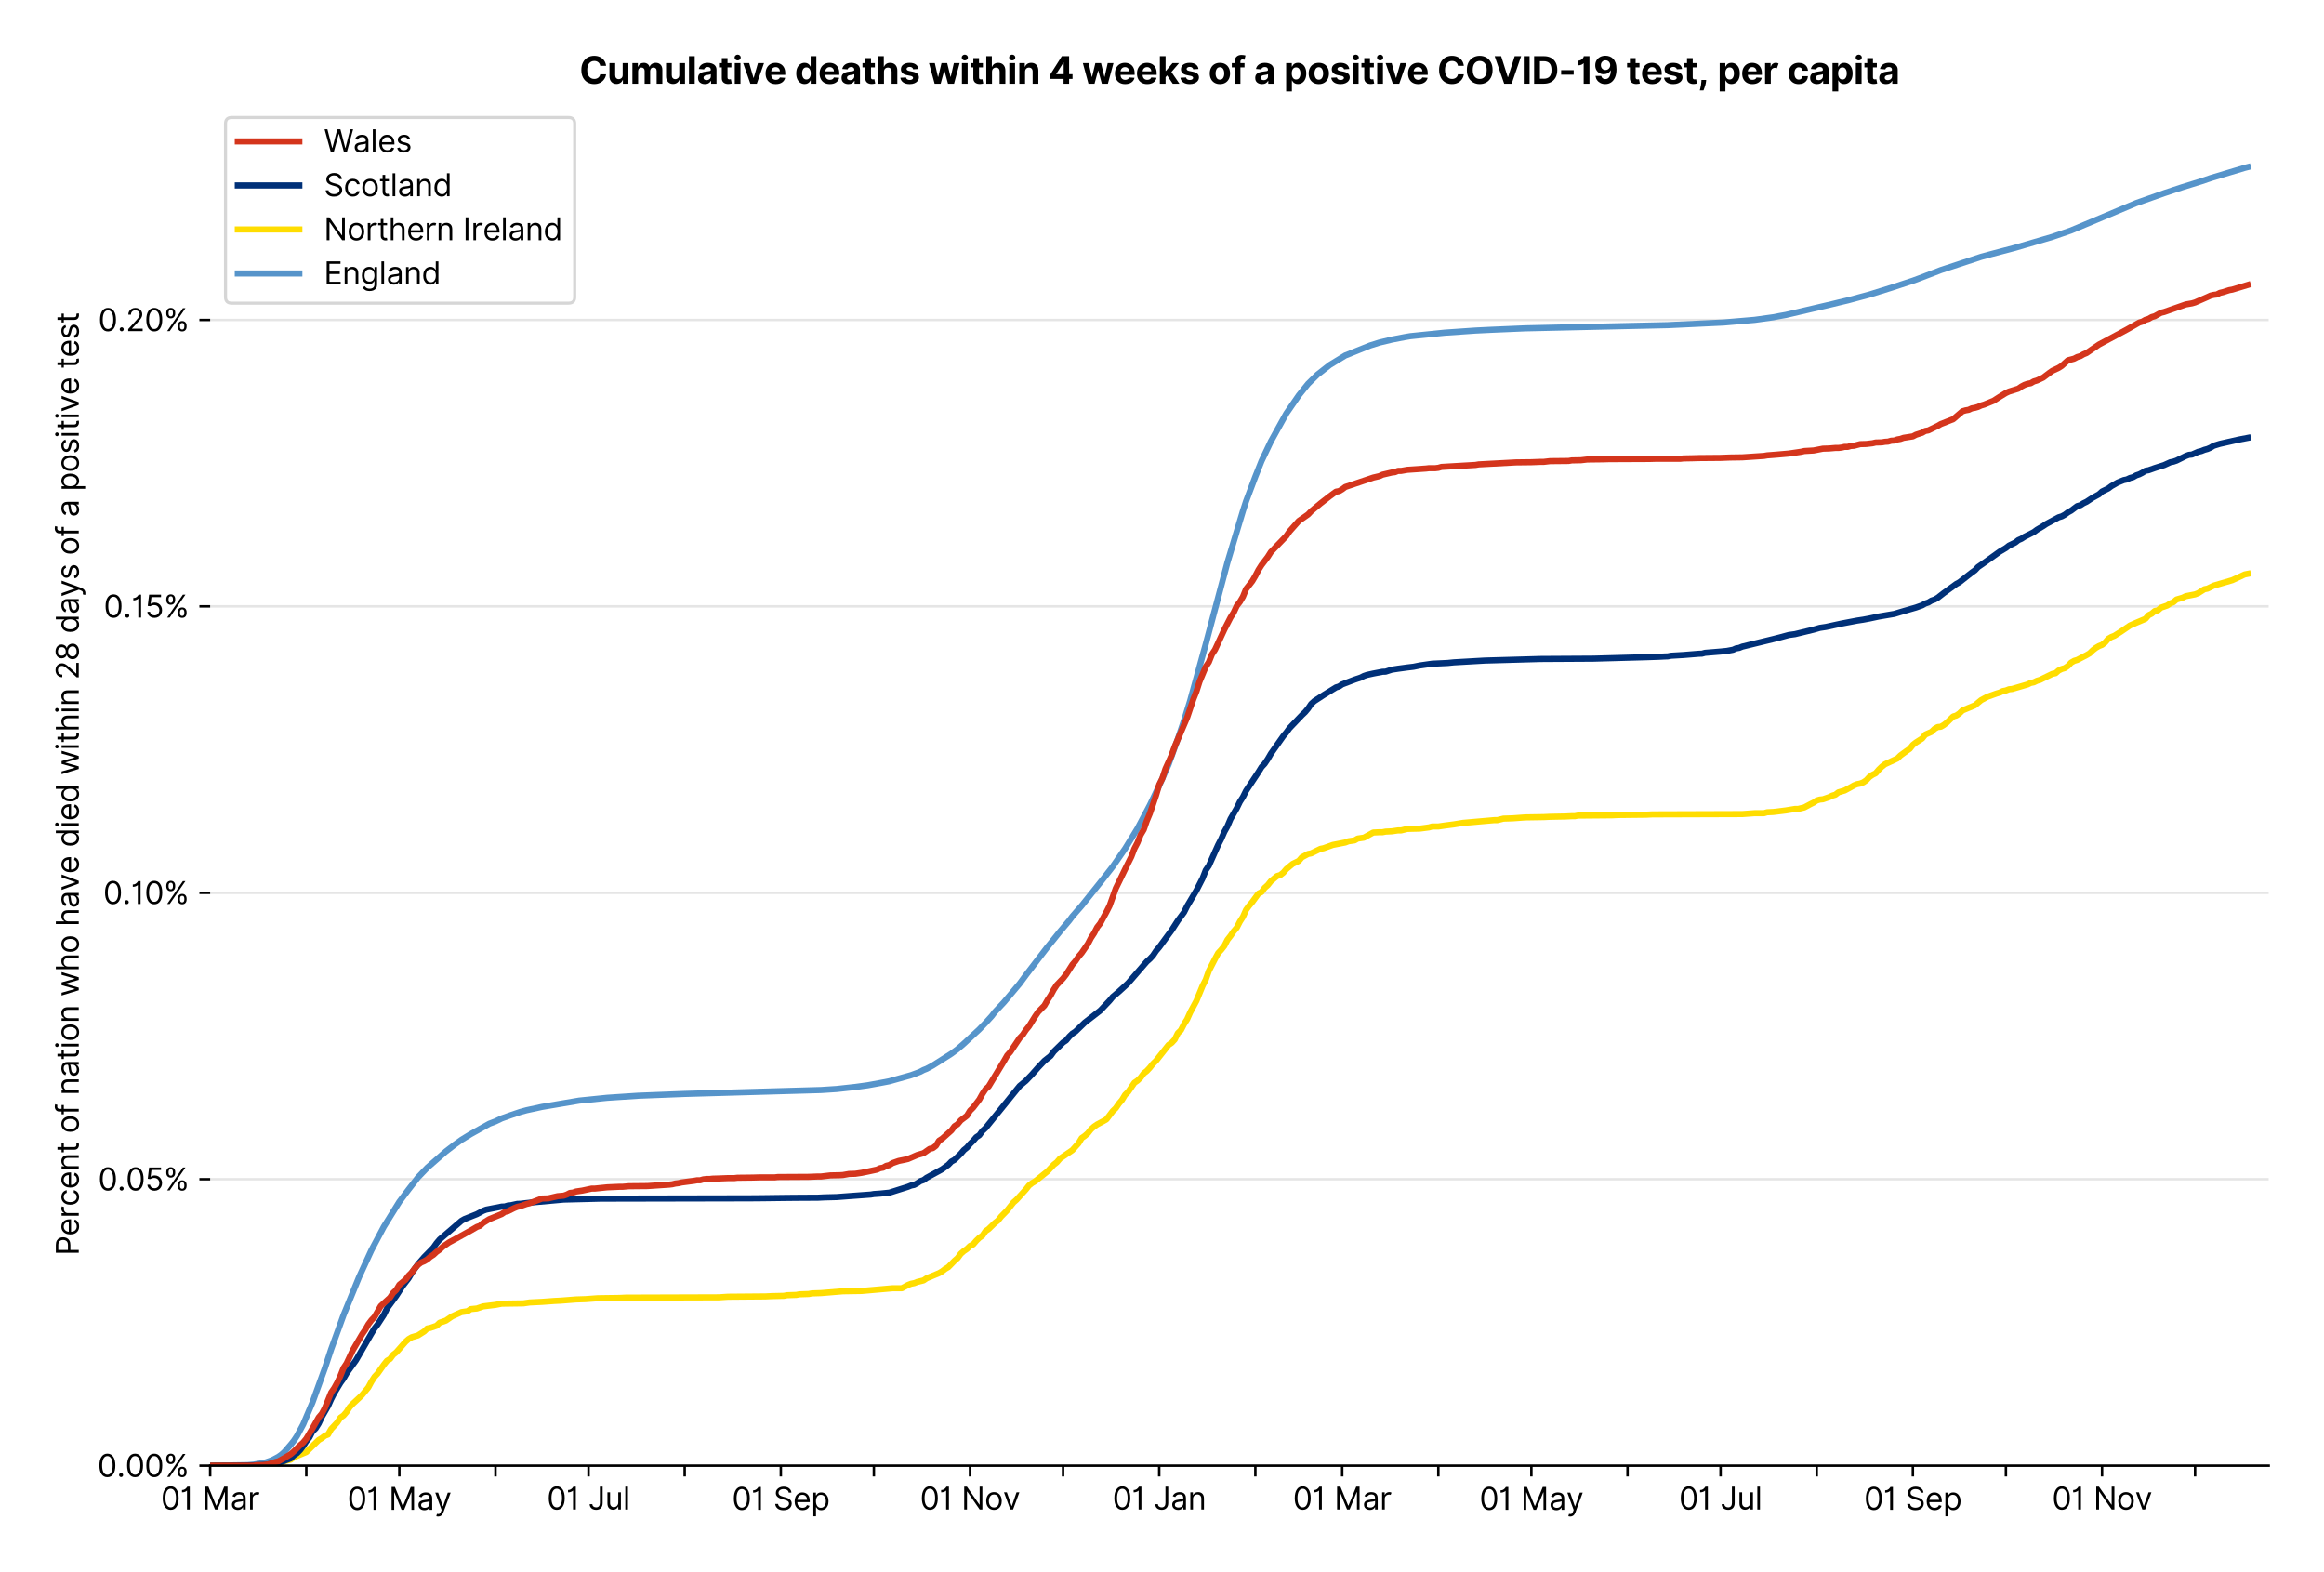 <?xml version="1.0" encoding="utf-8" standalone="no"?>
<!DOCTYPE svg PUBLIC "-//W3C//DTD SVG 1.1//EN"
  "http://www.w3.org/Graphics/SVG/1.1/DTD/svg11.dtd">
<svg xmlns:xlink="http://www.w3.org/1999/xlink" viewBox="0 0 755.962 511.234" xmlns="http://www.w3.org/2000/svg" version="1.1">
 <defs>
  <style type="text/css">*{stroke-linejoin: round; stroke-linecap: butt}</style>
 </defs>
 <g id="figure_1">
  <g id="patch_1">
   <path d="M 0 511.234 
L 755.962 511.234 
L 755.962 0 
L 0 0 
z
" style="fill: #ffffff"/>
  </g>
  <g id="axes_1">
   <g id="patch_2">
    <path d="M 68.362 476.745 
L 737.962 476.745 
L 737.962 33.225 
L 68.362 33.225 
z
" style="fill: #ffffff"/>
   </g>
   <g id="matplotlib.axis_1">
    <g id="xtick_1">
     <g id="line2d_1">
      <defs>
       <path id="m51b2ac03d1" d="M 0 0 
L 0 3.5 
" style="stroke: #000000; stroke-width: 0.8"/>
      </defs>
      <g>
       <use xlink:href="#m51b2ac03d1" x="68.362" y="476.745" style="stroke: #000000; stroke-width: 0.8"/>
      </g>
     </g>
     <g id="text_1">
      <!-- 01 Mar -->
      <g transform="translate(52.326 491.018)scale(0.1 -0.1)">
       <defs>
        <path id="Inter-Regular-30" d="M 2000 -64 
Q 1230 -64 806 561 
Q 382 1186 382 2327 
Q 382 3459 809 4088 
Q 1236 4718 2000 4718 
Q 2764 4718 3191 4088 
Q 3618 3459 3618 2327 
Q 3618 1186 3194 561 
Q 2771 -64 2000 -64 
z
M 2000 436 
Q 2509 436 2791 927 
Q 3073 1418 3073 2327 
Q 3073 3234 2789 3730 
Q 2505 4227 2000 4227 
Q 1496 4227 1211 3730 
Q 927 3234 927 2327 
Q 927 1418 1210 927 
Q 1493 436 2000 436 
z
" transform="scale(0.016)"/>
        <path id="Inter-Regular-31" d="M 1973 4655 
L 1973 0 
L 1409 0 
L 1409 3836 
L 1373 3836 
Q 1341 3773 1209 3692 
Q 1077 3611 868 3551 
Q 659 3491 391 3491 
L 391 3964 
Q 661 3964 859 4061 
Q 1057 4159 1190 4291 
Q 1323 4423 1392 4529 
Q 1461 4636 1473 4655 
L 1973 4655 
z
" transform="scale(0.016)"/>
        <path id="Inter-Regular-20" transform="scale(0.016)"/>
        <path id="Inter-Regular-4d" d="M 564 4655 
L 1236 4655 
L 2818 791 
L 2873 791 
L 4455 4655 
L 5127 4655 
L 5127 0 
L 4600 0 
L 4600 3536 
L 4555 3536 
L 3100 0 
L 2591 0 
L 1136 3536 
L 1091 3536 
L 1091 0 
L 564 0 
L 564 4655 
z
" transform="scale(0.016)"/>
        <path id="Inter-Regular-61" d="M 1518 -82 
Q 1186 -82 916 44 
Q 646 170 486 410 
Q 327 650 327 991 
Q 327 1291 445 1478 
Q 564 1666 761 1773 
Q 959 1880 1199 1933 
Q 1439 1986 1682 2018 
Q 2000 2059 2199 2080 
Q 2398 2102 2490 2154 
Q 2582 2207 2582 2336 
L 2582 2355 
Q 2582 2691 2399 2877 
Q 2216 3064 1846 3064 
Q 1461 3064 1243 2895 
Q 1025 2727 936 2536 
L 427 2718 
Q 564 3036 792 3214 
Q 1021 3393 1292 3464 
Q 1564 3536 1827 3536 
Q 1996 3536 2215 3496 
Q 2434 3457 2640 3334 
Q 2846 3211 2982 2963 
Q 3118 2716 3118 2300 
L 3118 0 
L 2582 0 
L 2582 473 
L 2555 473 
Q 2500 359 2373 229 
Q 2246 100 2034 9 
Q 1823 -82 1518 -82 
z
M 1600 400 
Q 1918 400 2137 525 
Q 2357 650 2469 847 
Q 2582 1045 2582 1264 
L 2582 1755 
Q 2548 1714 2433 1681 
Q 2318 1648 2169 1624 
Q 2021 1600 1881 1583 
Q 1741 1566 1655 1555 
Q 1446 1527 1265 1467 
Q 1084 1407 974 1287 
Q 864 1168 864 964 
Q 864 684 1072 542 
Q 1280 400 1600 400 
z
" transform="scale(0.016)"/>
        <path id="Inter-Regular-72" d="M 491 0 
L 491 3491 
L 1009 3491 
L 1009 2964 
L 1046 2964 
Q 1139 3223 1389 3384 
Q 1639 3545 1955 3545 
Q 2100 3545 2209 3511 
Q 2318 3477 2400 3418 
L 2218 2964 
Q 2161 2993 2085 3010 
Q 2009 3027 1909 3027 
Q 1527 3027 1277 2794 
Q 1027 2561 1027 2209 
L 1027 0 
L 491 0 
z
" transform="scale(0.016)"/>
       </defs>
       <use xlink:href="#Inter-Regular-30"/>
       <use xlink:href="#Inter-Regular-31" x="62.5"/>
       <use xlink:href="#Inter-Regular-20" x="106.676"/>
       <use xlink:href="#Inter-Regular-4d" x="134.801"/>
       <use xlink:href="#Inter-Regular-61" x="225.994"/>
       <use xlink:href="#Inter-Regular-72" x="282.386"/>
      </g>
     </g>
    </g>
    <g id="xtick_2">
     <g id="line2d_2">
      <g>
       <use xlink:href="#m51b2ac03d1" x="99.637" y="476.745" style="stroke: #000000; stroke-width: 0.8"/>
      </g>
     </g>
    </g>
    <g id="xtick_3">
     <g id="line2d_3">
      <g>
       <use xlink:href="#m51b2ac03d1" x="129.903" y="476.745" style="stroke: #000000; stroke-width: 0.8"/>
      </g>
     </g>
     <g id="text_2">
      <!-- 01 May -->
      <g transform="translate(113 491.117)scale(0.1 -0.1)">
       <defs>
        <path id="Inter-Regular-79" d="M 818 -1355 
Q 682 -1355 575 -1333 
Q 468 -1311 427 -1291 
L 564 -818 
Q 857 -893 1053 -814 
Q 1250 -736 1391 -345 
L 1509 -18 
L 218 3491 
L 800 3491 
L 1764 709 
L 1800 709 
L 2764 3491 
L 3346 3491 
L 1846 -564 
Q 1550 -1355 818 -1355 
z
" transform="scale(0.016)"/>
       </defs>
       <use xlink:href="#Inter-Regular-30"/>
       <use xlink:href="#Inter-Regular-31" x="62.5"/>
       <use xlink:href="#Inter-Regular-20" x="106.676"/>
       <use xlink:href="#Inter-Regular-4d" x="134.801"/>
       <use xlink:href="#Inter-Regular-61" x="225.994"/>
       <use xlink:href="#Inter-Regular-79" x="282.386"/>
      </g>
     </g>
    </g>
    <g id="xtick_4">
     <g id="line2d_4">
      <g>
       <use xlink:href="#m51b2ac03d1" x="161.177" y="476.745" style="stroke: #000000; stroke-width: 0.8"/>
      </g>
     </g>
    </g>
    <g id="xtick_5">
     <g id="line2d_5">
      <g>
       <use xlink:href="#m51b2ac03d1" x="191.443" y="476.745" style="stroke: #000000; stroke-width: 0.8"/>
      </g>
     </g>
     <g id="text_3">
      <!-- 01 Jul -->
      <g transform="translate(177.9 491.018)scale(0.1 -0.1)">
       <defs>
        <path id="Inter-Regular-4a" d="M 2346 4655 
L 2909 4655 
L 2909 1327 
Q 2909 657 2549 296 
Q 2189 -64 1582 -64 
Q 1200 -64 902 76 
Q 605 216 434 475 
Q 264 734 264 1091 
L 818 1091 
Q 818 795 1034 615 
Q 1250 436 1582 436 
Q 1948 436 2147 664 
Q 2346 893 2346 1327 
L 2346 4655 
z
" transform="scale(0.016)"/>
        <path id="Inter-Regular-75" d="M 2691 1427 
L 2691 3491 
L 3227 3491 
L 3227 0 
L 2691 0 
L 2691 591 
L 2655 591 
Q 2532 325 2273 140 
Q 2014 -45 1618 -45 
Q 1127 -45 809 280 
Q 491 605 491 1273 
L 491 3491 
L 1027 3491 
L 1027 1309 
Q 1027 927 1242 700 
Q 1457 473 1791 473 
Q 1991 473 2199 575 
Q 2407 677 2549 888 
Q 2691 1100 2691 1427 
z
" transform="scale(0.016)"/>
        <path id="Inter-Regular-6c" d="M 1027 4655 
L 1027 0 
L 491 0 
L 491 4655 
L 1027 4655 
z
" transform="scale(0.016)"/>
       </defs>
       <use xlink:href="#Inter-Regular-30"/>
       <use xlink:href="#Inter-Regular-31" x="62.5"/>
       <use xlink:href="#Inter-Regular-20" x="106.676"/>
       <use xlink:href="#Inter-Regular-4a" x="134.801"/>
       <use xlink:href="#Inter-Regular-75" x="189.063"/>
       <use xlink:href="#Inter-Regular-6c" x="247.159"/>
      </g>
     </g>
    </g>
    <g id="xtick_6">
     <g id="line2d_6">
      <g>
       <use xlink:href="#m51b2ac03d1" x="222.718" y="476.745" style="stroke: #000000; stroke-width: 0.8"/>
      </g>
     </g>
    </g>
    <g id="xtick_7">
     <g id="line2d_7">
      <g>
       <use xlink:href="#m51b2ac03d1" x="253.992" y="476.745" style="stroke: #000000; stroke-width: 0.8"/>
      </g>
     </g>
     <g id="text_4">
      <!-- 01 Sep -->
      <g transform="translate(238.105 491.117)scale(0.1 -0.1)">
       <defs>
        <path id="Inter-Regular-53" d="M 3109 3491 
Q 3068 3836 2777 4027 
Q 2486 4218 2064 4218 
Q 1600 4218 1318 3999 
Q 1036 3780 1036 3445 
Q 1036 3195 1189 3042 
Q 1343 2889 1553 2803 
Q 1764 2718 1936 2673 
L 2409 2545 
Q 2591 2498 2815 2414 
Q 3039 2330 3244 2185 
Q 3450 2041 3584 1816 
Q 3718 1591 3718 1264 
Q 3718 886 3521 581 
Q 3325 277 2949 97 
Q 2573 -82 2036 -82 
Q 1286 -82 845 272 
Q 405 627 364 1200 
L 946 1200 
Q 968 936 1124 764 
Q 1280 593 1519 510 
Q 1759 427 2036 427 
Q 2359 427 2616 533 
Q 2873 639 3023 828 
Q 3173 1018 3173 1273 
Q 3173 1505 3043 1650 
Q 2914 1795 2702 1886 
Q 2491 1977 2246 2045 
L 1673 2209 
Q 1127 2366 809 2657 
Q 491 2948 491 3418 
Q 491 3809 703 4101 
Q 916 4393 1276 4555 
Q 1636 4718 2082 4718 
Q 2532 4718 2882 4558 
Q 3232 4398 3437 4120 
Q 3643 3843 3655 3491 
L 3109 3491 
z
" transform="scale(0.016)"/>
        <path id="Inter-Regular-65" d="M 1955 -73 
Q 1450 -73 1085 151 
Q 721 375 524 778 
Q 327 1182 327 1718 
Q 327 2255 524 2665 
Q 721 3075 1074 3305 
Q 1427 3536 1900 3536 
Q 2173 3536 2439 3445 
Q 2705 3355 2923 3151 
Q 3141 2948 3270 2614 
Q 3400 2280 3400 1791 
L 3400 1564 
L 866 1564 
Q 884 1005 1183 707 
Q 1482 409 1955 409 
Q 2271 409 2498 545 
Q 2725 682 2827 955 
L 3346 809 
Q 3223 414 2854 170 
Q 2486 -73 1955 -73 
z
M 866 2027 
L 2855 2027 
Q 2855 2470 2595 2762 
Q 2336 3055 1900 3055 
Q 1593 3055 1368 2911 
Q 1143 2768 1013 2533 
Q 884 2298 866 2027 
z
" transform="scale(0.016)"/>
        <path id="Inter-Regular-70" d="M 491 -1309 
L 491 3491 
L 1009 3491 
L 1009 2936 
L 1073 2936 
Q 1132 3027 1237 3169 
Q 1343 3311 1542 3423 
Q 1741 3536 2082 3536 
Q 2523 3536 2859 3315 
Q 3196 3095 3384 2690 
Q 3573 2286 3573 1736 
Q 3573 1182 3384 776 
Q 3196 370 2861 148 
Q 2527 -73 2091 -73 
Q 1755 -73 1552 39 
Q 1350 152 1241 296 
Q 1132 441 1073 536 
L 1027 536 
L 1027 -1309 
L 491 -1309 
z
M 1018 1745 
Q 1018 1152 1276 780 
Q 1534 409 2018 409 
Q 2355 409 2581 587 
Q 2807 766 2921 1069 
Q 3036 1373 3036 1745 
Q 3036 2114 2923 2410 
Q 2811 2707 2585 2881 
Q 2359 3055 2018 3055 
Q 1527 3055 1272 2693 
Q 1018 2332 1018 1745 
z
" transform="scale(0.016)"/>
       </defs>
       <use xlink:href="#Inter-Regular-30"/>
       <use xlink:href="#Inter-Regular-31" x="62.5"/>
       <use xlink:href="#Inter-Regular-20" x="106.676"/>
       <use xlink:href="#Inter-Regular-53" x="134.801"/>
       <use xlink:href="#Inter-Regular-65" x="198.58"/>
       <use xlink:href="#Inter-Regular-70" x="256.818"/>
      </g>
     </g>
    </g>
    <g id="xtick_8">
     <g id="line2d_8">
      <g>
       <use xlink:href="#m51b2ac03d1" x="284.258" y="476.745" style="stroke: #000000; stroke-width: 0.8"/>
      </g>
     </g>
    </g>
    <g id="xtick_9">
     <g id="line2d_9">
      <g>
       <use xlink:href="#m51b2ac03d1" x="315.533" y="476.745" style="stroke: #000000; stroke-width: 0.8"/>
      </g>
     </g>
     <g id="text_5">
      <!-- 01 Nov -->
      <g transform="translate(299.262 491.018)scale(0.1 -0.1)">
       <defs>
        <path id="Inter-Regular-4e" d="M 4255 4655 
L 4255 0 
L 3709 0 
L 1173 3655 
L 1127 3655 
L 1127 0 
L 564 0 
L 564 4655 
L 1109 4655 
L 3655 991 
L 3700 991 
L 3700 4655 
L 4255 4655 
z
" transform="scale(0.016)"/>
        <path id="Inter-Regular-6f" d="M 1909 -73 
Q 1436 -73 1080 152 
Q 725 377 526 781 
Q 327 1186 327 1727 
Q 327 2273 526 2679 
Q 725 3086 1080 3311 
Q 1436 3536 1909 3536 
Q 2382 3536 2737 3311 
Q 3093 3086 3292 2679 
Q 3491 2273 3491 1727 
Q 3491 1186 3292 781 
Q 3093 377 2737 152 
Q 2382 -73 1909 -73 
z
M 1909 409 
Q 2268 409 2500 593 
Q 2732 777 2843 1077 
Q 2955 1377 2955 1727 
Q 2955 2077 2843 2379 
Q 2732 2682 2500 2868 
Q 2268 3055 1909 3055 
Q 1550 3055 1318 2868 
Q 1086 2682 975 2379 
Q 864 2077 864 1727 
Q 864 1377 975 1077 
Q 1086 777 1318 593 
Q 1550 409 1909 409 
z
" transform="scale(0.016)"/>
        <path id="Inter-Regular-76" d="M 3346 3491 
L 2055 0 
L 1509 0 
L 218 3491 
L 800 3491 
L 1764 709 
L 1800 709 
L 2764 3491 
L 3346 3491 
z
" transform="scale(0.016)"/>
       </defs>
       <use xlink:href="#Inter-Regular-30"/>
       <use xlink:href="#Inter-Regular-31" x="62.5"/>
       <use xlink:href="#Inter-Regular-20" x="106.676"/>
       <use xlink:href="#Inter-Regular-4e" x="134.801"/>
       <use xlink:href="#Inter-Regular-6f" x="210.085"/>
       <use xlink:href="#Inter-Regular-76" x="269.744"/>
      </g>
     </g>
    </g>
    <g id="xtick_10">
     <g id="line2d_10">
      <g>
       <use xlink:href="#m51b2ac03d1" x="345.799" y="476.745" style="stroke: #000000; stroke-width: 0.8"/>
      </g>
     </g>
    </g>
    <g id="xtick_11">
     <g id="line2d_11">
      <g>
       <use xlink:href="#m51b2ac03d1" x="377.073" y="476.745" style="stroke: #000000; stroke-width: 0.8"/>
      </g>
     </g>
     <g id="text_6">
      <!-- 01 Jan -->
      <g transform="translate(361.874 491.018)scale(0.1 -0.1)">
       <defs>
        <path id="Inter-Regular-6e" d="M 1027 2100 
L 1027 0 
L 491 0 
L 491 3491 
L 1009 3491 
L 1009 2945 
L 1055 2945 
Q 1177 3211 1427 3373 
Q 1677 3536 2073 3536 
Q 2602 3536 2928 3211 
Q 3255 2886 3255 2218 
L 3255 0 
L 2718 0 
L 2718 2182 
Q 2718 2593 2504 2824 
Q 2291 3055 1918 3055 
Q 1534 3055 1280 2806 
Q 1027 2557 1027 2100 
z
" transform="scale(0.016)"/>
       </defs>
       <use xlink:href="#Inter-Regular-30"/>
       <use xlink:href="#Inter-Regular-31" x="62.5"/>
       <use xlink:href="#Inter-Regular-20" x="106.676"/>
       <use xlink:href="#Inter-Regular-4a" x="134.801"/>
       <use xlink:href="#Inter-Regular-61" x="189.063"/>
       <use xlink:href="#Inter-Regular-6e" x="245.455"/>
      </g>
     </g>
    </g>
    <g id="xtick_12">
     <g id="line2d_12">
      <g>
       <use xlink:href="#m51b2ac03d1" x="408.348" y="476.745" style="stroke: #000000; stroke-width: 0.8"/>
      </g>
     </g>
    </g>
    <g id="xtick_13">
     <g id="line2d_13">
      <g>
       <use xlink:href="#m51b2ac03d1" x="436.596" y="476.745" style="stroke: #000000; stroke-width: 0.8"/>
      </g>
     </g>
     <g id="text_7">
      <!-- 01 Mar -->
      <g transform="translate(420.559 491.018)scale(0.1 -0.1)">
       <use xlink:href="#Inter-Regular-30"/>
       <use xlink:href="#Inter-Regular-31" x="62.5"/>
       <use xlink:href="#Inter-Regular-20" x="106.676"/>
       <use xlink:href="#Inter-Regular-4d" x="134.801"/>
       <use xlink:href="#Inter-Regular-61" x="225.994"/>
       <use xlink:href="#Inter-Regular-72" x="282.386"/>
      </g>
     </g>
    </g>
    <g id="xtick_14">
     <g id="line2d_14">
      <g>
       <use xlink:href="#m51b2ac03d1" x="467.871" y="476.745" style="stroke: #000000; stroke-width: 0.8"/>
      </g>
     </g>
    </g>
    <g id="xtick_15">
     <g id="line2d_15">
      <g>
       <use xlink:href="#m51b2ac03d1" x="498.136" y="476.745" style="stroke: #000000; stroke-width: 0.8"/>
      </g>
     </g>
     <g id="text_8">
      <!-- 01 May -->
      <g transform="translate(481.233 491.117)scale(0.1 -0.1)">
       <use xlink:href="#Inter-Regular-30"/>
       <use xlink:href="#Inter-Regular-31" x="62.5"/>
       <use xlink:href="#Inter-Regular-20" x="106.676"/>
       <use xlink:href="#Inter-Regular-4d" x="134.801"/>
       <use xlink:href="#Inter-Regular-61" x="225.994"/>
       <use xlink:href="#Inter-Regular-79" x="282.386"/>
      </g>
     </g>
    </g>
    <g id="xtick_16">
     <g id="line2d_16">
      <g>
       <use xlink:href="#m51b2ac03d1" x="529.411" y="476.745" style="stroke: #000000; stroke-width: 0.8"/>
      </g>
     </g>
    </g>
    <g id="xtick_17">
     <g id="line2d_17">
      <g>
       <use xlink:href="#m51b2ac03d1" x="559.677" y="476.745" style="stroke: #000000; stroke-width: 0.8"/>
      </g>
     </g>
     <g id="text_9">
      <!-- 01 Jul -->
      <g transform="translate(546.133 491.018)scale(0.1 -0.1)">
       <use xlink:href="#Inter-Regular-30"/>
       <use xlink:href="#Inter-Regular-31" x="62.5"/>
       <use xlink:href="#Inter-Regular-20" x="106.676"/>
       <use xlink:href="#Inter-Regular-4a" x="134.801"/>
       <use xlink:href="#Inter-Regular-75" x="189.063"/>
       <use xlink:href="#Inter-Regular-6c" x="247.159"/>
      </g>
     </g>
    </g>
    <g id="xtick_18">
     <g id="line2d_18">
      <g>
       <use xlink:href="#m51b2ac03d1" x="590.951" y="476.745" style="stroke: #000000; stroke-width: 0.8"/>
      </g>
     </g>
    </g>
    <g id="xtick_19">
     <g id="line2d_19">
      <g>
       <use xlink:href="#m51b2ac03d1" x="622.226" y="476.745" style="stroke: #000000; stroke-width: 0.8"/>
      </g>
     </g>
     <g id="text_10">
      <!-- 01 Sep -->
      <g transform="translate(606.338 491.117)scale(0.1 -0.1)">
       <use xlink:href="#Inter-Regular-30"/>
       <use xlink:href="#Inter-Regular-31" x="62.5"/>
       <use xlink:href="#Inter-Regular-20" x="106.676"/>
       <use xlink:href="#Inter-Regular-53" x="134.801"/>
       <use xlink:href="#Inter-Regular-65" x="198.58"/>
       <use xlink:href="#Inter-Regular-70" x="256.818"/>
      </g>
     </g>
    </g>
    <g id="xtick_20">
     <g id="line2d_20">
      <g>
       <use xlink:href="#m51b2ac03d1" x="652.492" y="476.745" style="stroke: #000000; stroke-width: 0.8"/>
      </g>
     </g>
    </g>
    <g id="xtick_21">
     <g id="line2d_21">
      <g>
       <use xlink:href="#m51b2ac03d1" x="683.766" y="476.745" style="stroke: #000000; stroke-width: 0.8"/>
      </g>
     </g>
     <g id="text_11">
      <!-- 01 Nov -->
      <g transform="translate(667.495 491.018)scale(0.1 -0.1)">
       <use xlink:href="#Inter-Regular-30"/>
       <use xlink:href="#Inter-Regular-31" x="62.5"/>
       <use xlink:href="#Inter-Regular-20" x="106.676"/>
       <use xlink:href="#Inter-Regular-4e" x="134.801"/>
       <use xlink:href="#Inter-Regular-6f" x="210.085"/>
       <use xlink:href="#Inter-Regular-76" x="269.744"/>
      </g>
     </g>
    </g>
    <g id="xtick_22">
     <g id="line2d_22">
      <g>
       <use xlink:href="#m51b2ac03d1" x="714.032" y="476.745" style="stroke: #000000; stroke-width: 0.8"/>
      </g>
     </g>
    </g>
   </g>
   <g id="matplotlib.axis_2">
    <g id="ytick_1">
     <g id="line2d_23">
      <path d="M 68.362 476.745 
L 737.962 476.745 
" clip-path="url(#p80a7feff8b)" style="fill: none; stroke: #e5e5e5; stroke-width: 0.8; stroke-linecap: square"/>
     </g>
     <g id="line2d_24">
      <defs>
       <path id="m501b1491fd" d="M 0 0 
L -3.5 0 
" style="stroke: #000000; stroke-width: 0.8"/>
      </defs>
      <g>
       <use xlink:href="#m501b1491fd" x="68.362" y="476.745" style="stroke: #000000; stroke-width: 0.8"/>
      </g>
     </g>
     <g id="text_12">
      <!-- 0.00% -->
      <g transform="translate(31.731 480.382)scale(0.1 -0.1)">
       <defs>
        <path id="Inter-Regular-2e" d="M 882 -36 
Q 714 -36 593 84 
Q 473 205 473 373 
Q 473 541 593 661 
Q 714 782 882 782 
Q 1050 782 1170 661 
Q 1291 541 1291 373 
Q 1291 205 1170 84 
Q 1050 -36 882 -36 
z
" transform="scale(0.016)"/>
        <path id="Inter-Regular-25" d="M 2855 873 
L 2855 1118 
Q 2855 1373 2960 1585 
Q 3066 1798 3269 1926 
Q 3473 2055 3764 2055 
Q 4059 2055 4259 1926 
Q 4459 1798 4561 1585 
Q 4664 1373 4664 1118 
L 4664 873 
Q 4664 618 4560 405 
Q 4457 193 4256 64 
Q 4055 -64 3764 -64 
Q 3468 -64 3266 64 
Q 3064 193 2959 405 
Q 2855 618 2855 873 
z
M 536 3536 
L 536 3782 
Q 536 4036 642 4248 
Q 748 4461 951 4589 
Q 1155 4718 1446 4718 
Q 1741 4718 1941 4589 
Q 2141 4461 2243 4248 
Q 2346 4036 2346 3782 
L 2346 3536 
Q 2346 3282 2242 3069 
Q 2139 2857 1937 2728 
Q 1736 2600 1446 2600 
Q 1150 2600 948 2728 
Q 746 2857 641 3069 
Q 536 3282 536 3536 
z
M 709 0 
L 3909 4655 
L 4427 4655 
L 1227 0 
L 709 0 
z
M 3318 1118 
L 3318 873 
Q 3318 661 3418 494 
Q 3518 327 3764 327 
Q 4002 327 4101 494 
Q 4200 661 4200 873 
L 4200 1118 
Q 4200 1330 4104 1497 
Q 4009 1664 3764 1664 
Q 3525 1664 3421 1497 
Q 3318 1330 3318 1118 
z
M 1000 3782 
L 1000 3536 
Q 1000 3325 1100 3158 
Q 1200 2991 1446 2991 
Q 1684 2991 1783 3158 
Q 1882 3325 1882 3536 
L 1882 3782 
Q 1882 3993 1786 4160 
Q 1691 4327 1446 4327 
Q 1207 4327 1103 4160 
Q 1000 3993 1000 3782 
z
" transform="scale(0.016)"/>
       </defs>
       <use xlink:href="#Inter-Regular-30"/>
       <use xlink:href="#Inter-Regular-2e" x="62.5"/>
       <use xlink:href="#Inter-Regular-30" x="90.057"/>
       <use xlink:href="#Inter-Regular-30" x="152.557"/>
       <use xlink:href="#Inter-Regular-25" x="215.057"/>
      </g>
     </g>
    </g>
    <g id="ytick_2">
     <g id="line2d_25">
      <path d="M 68.362 383.576 
L 737.962 383.576 
" clip-path="url(#p80a7feff8b)" style="fill: none; stroke: #e5e5e5; stroke-width: 0.8; stroke-linecap: square"/>
     </g>
     <g id="line2d_26">
      <g>
       <use xlink:href="#m501b1491fd" x="68.362" y="383.576" style="stroke: #000000; stroke-width: 0.8"/>
      </g>
     </g>
     <g id="text_13">
      <!-- 0.05% -->
      <g transform="translate(31.902 387.213)scale(0.1 -0.1)">
       <defs>
        <path id="Inter-Regular-35" d="M 1936 -64 
Q 1536 -64 1216 95 
Q 896 255 702 532 
Q 509 809 491 1164 
L 1036 1164 
Q 1068 848 1324 642 
Q 1580 436 1936 436 
Q 2223 436 2447 570 
Q 2671 705 2799 940 
Q 2927 1175 2927 1473 
Q 2927 1777 2794 2017 
Q 2661 2257 2429 2395 
Q 2198 2534 1900 2536 
Q 1686 2539 1461 2472 
Q 1236 2405 1091 2300 
L 564 2364 
L 846 4655 
L 3264 4655 
L 3264 4155 
L 1318 4155 
L 1155 2782 
L 1182 2782 
Q 1325 2895 1541 2970 
Q 1757 3045 1991 3045 
Q 2418 3045 2753 2842 
Q 3089 2639 3281 2286 
Q 3473 1934 3473 1482 
Q 3473 1036 3274 687 
Q 3075 339 2727 137 
Q 2380 -64 1936 -64 
z
" transform="scale(0.016)"/>
       </defs>
       <use xlink:href="#Inter-Regular-30"/>
       <use xlink:href="#Inter-Regular-2e" x="62.5"/>
       <use xlink:href="#Inter-Regular-30" x="90.057"/>
       <use xlink:href="#Inter-Regular-35" x="152.557"/>
       <use xlink:href="#Inter-Regular-25" x="213.352"/>
      </g>
     </g>
    </g>
    <g id="ytick_3">
     <g id="line2d_27">
      <path d="M 68.362 290.408 
L 737.962 290.408 
" clip-path="url(#p80a7feff8b)" style="fill: none; stroke: #e5e5e5; stroke-width: 0.8; stroke-linecap: square"/>
     </g>
     <g id="line2d_28">
      <g>
       <use xlink:href="#m501b1491fd" x="68.362" y="290.408" style="stroke: #000000; stroke-width: 0.8"/>
      </g>
     </g>
     <g id="text_14">
      <!-- 0.10% -->
      <g transform="translate(33.564 294.044)scale(0.1 -0.1)">
       <use xlink:href="#Inter-Regular-30"/>
       <use xlink:href="#Inter-Regular-2e" x="62.5"/>
       <use xlink:href="#Inter-Regular-31" x="90.057"/>
       <use xlink:href="#Inter-Regular-30" x="134.233"/>
       <use xlink:href="#Inter-Regular-25" x="196.733"/>
      </g>
     </g>
    </g>
    <g id="ytick_4">
     <g id="line2d_29">
      <path d="M 68.362 197.239 
L 737.962 197.239 
" clip-path="url(#p80a7feff8b)" style="fill: none; stroke: #e5e5e5; stroke-width: 0.8; stroke-linecap: square"/>
     </g>
     <g id="line2d_30">
      <g>
       <use xlink:href="#m501b1491fd" x="68.362" y="197.239" style="stroke: #000000; stroke-width: 0.8"/>
      </g>
     </g>
     <g id="text_15">
      <!-- 0.15% -->
      <g transform="translate(33.734 200.876)scale(0.1 -0.1)">
       <use xlink:href="#Inter-Regular-30"/>
       <use xlink:href="#Inter-Regular-2e" x="62.5"/>
       <use xlink:href="#Inter-Regular-31" x="90.057"/>
       <use xlink:href="#Inter-Regular-35" x="134.233"/>
       <use xlink:href="#Inter-Regular-25" x="195.028"/>
      </g>
     </g>
    </g>
    <g id="ytick_5">
     <g id="line2d_31">
      <path d="M 68.362 104.07 
L 737.962 104.07 
" clip-path="url(#p80a7feff8b)" style="fill: none; stroke: #e5e5e5; stroke-width: 0.8; stroke-linecap: square"/>
     </g>
     <g id="line2d_32">
      <g>
       <use xlink:href="#m501b1491fd" x="68.362" y="104.07" style="stroke: #000000; stroke-width: 0.8"/>
      </g>
     </g>
     <g id="text_16">
      <!-- 0.20% -->
      <g transform="translate(31.93 107.707)scale(0.1 -0.1)">
       <defs>
        <path id="Inter-Regular-32" d="M 482 0 
L 482 409 
L 2018 2091 
Q 2289 2386 2464 2605 
Q 2639 2825 2724 3019 
Q 2809 3214 2809 3427 
Q 2809 3795 2553 4011 
Q 2298 4227 1918 4227 
Q 1514 4227 1275 3985 
Q 1036 3743 1036 3345 
L 500 3345 
Q 500 3755 688 4064 
Q 877 4373 1203 4545 
Q 1530 4718 1936 4718 
Q 2346 4718 2661 4545 
Q 2977 4373 3156 4079 
Q 3336 3786 3336 3427 
Q 3336 3170 3244 2926 
Q 3152 2682 2926 2383 
Q 2700 2084 2300 1655 
L 1255 536 
L 1255 500 
L 3418 500 
L 3418 0 
L 482 0 
z
" transform="scale(0.016)"/>
       </defs>
       <use xlink:href="#Inter-Regular-30"/>
       <use xlink:href="#Inter-Regular-2e" x="62.5"/>
       <use xlink:href="#Inter-Regular-32" x="90.057"/>
       <use xlink:href="#Inter-Regular-30" x="150.568"/>
       <use xlink:href="#Inter-Regular-25" x="213.068"/>
      </g>
     </g>
    </g>
    <g id="text_17">
     <!-- Percent of nation who have died within 28 days of a positive test -->
     <g transform="translate(25.614 408.396)rotate(-90)scale(0.1 -0.1)">
      <defs>
       <path id="Inter-Regular-50" d="M 564 0 
L 564 4655 
L 2136 4655 
Q 2684 4655 3033 4458 
Q 3382 4261 3550 3927 
Q 3718 3593 3718 3182 
Q 3718 2770 3551 2434 
Q 3384 2098 3036 1899 
Q 2689 1700 2146 1700 
L 1127 1700 
L 1127 0 
L 564 0 
z
M 1127 2200 
L 2127 2200 
Q 2689 2200 2926 2482 
Q 3164 2764 3164 3182 
Q 3164 3602 2925 3878 
Q 2686 4155 2118 4155 
L 1127 4155 
L 1127 2200 
z
" transform="scale(0.016)"/>
       <path id="Inter-Regular-63" d="M 1909 -73 
Q 1418 -73 1063 159 
Q 709 391 518 798 
Q 327 1205 327 1727 
Q 327 2259 524 2667 
Q 721 3075 1074 3305 
Q 1427 3536 1900 3536 
Q 2268 3536 2563 3400 
Q 2859 3264 3047 3018 
Q 3236 2773 3282 2445 
L 2746 2445 
Q 2684 2684 2474 2869 
Q 2264 3055 1909 3055 
Q 1439 3055 1151 2697 
Q 864 2339 864 1745 
Q 864 1139 1148 774 
Q 1432 409 1909 409 
Q 2223 409 2447 570 
Q 2671 732 2746 1018 
L 3282 1018 
Q 3236 709 3058 462 
Q 2880 216 2588 71 
Q 2296 -73 1909 -73 
z
" transform="scale(0.016)"/>
       <path id="Inter-Regular-74" d="M 2009 3491 
L 2009 3036 
L 1264 3036 
L 1264 1000 
Q 1264 773 1331 660 
Q 1398 548 1503 510 
Q 1609 473 1727 473 
Q 1816 473 1873 483 
Q 1930 493 1964 500 
L 2073 18 
Q 2018 -2 1920 -23 
Q 1823 -45 1673 -45 
Q 1446 -45 1228 52 
Q 1011 150 869 350 
Q 727 550 727 855 
L 727 3036 
L 200 3036 
L 200 3491 
L 727 3491 
L 727 4327 
L 1264 4327 
L 1264 3491 
L 2009 3491 
z
" transform="scale(0.016)"/>
       <path id="Inter-Regular-66" d="M 2046 3491 
L 2046 3036 
L 1264 3036 
L 1264 0 
L 727 0 
L 727 3036 
L 164 3036 
L 164 3491 
L 727 3491 
L 727 3973 
Q 727 4273 868 4473 
Q 1009 4673 1234 4773 
Q 1459 4873 1709 4873 
Q 1907 4873 2032 4841 
Q 2157 4809 2218 4782 
L 2064 4318 
Q 2023 4332 1951 4352 
Q 1880 4373 1764 4373 
Q 1498 4373 1381 4239 
Q 1264 4105 1264 3845 
L 1264 3491 
L 2046 3491 
z
" transform="scale(0.016)"/>
       <path id="Inter-Regular-69" d="M 491 0 
L 491 3491 
L 1027 3491 
L 1027 0 
L 491 0 
z
M 764 4073 
Q 607 4073 494 4179 
Q 382 4286 382 4436 
Q 382 4586 494 4693 
Q 607 4800 764 4800 
Q 921 4800 1033 4693 
Q 1146 4586 1146 4436 
Q 1146 4286 1033 4179 
Q 921 4073 764 4073 
z
" transform="scale(0.016)"/>
       <path id="Inter-Regular-77" d="M 1282 0 
L 218 3491 
L 782 3491 
L 1536 818 
L 1573 818 
L 2318 3491 
L 2891 3491 
L 3627 827 
L 3664 827 
L 4418 3491 
L 4982 3491 
L 3918 0 
L 3391 0 
L 2627 2682 
L 2573 2682 
L 1809 0 
L 1282 0 
z
" transform="scale(0.016)"/>
       <path id="Inter-Regular-68" d="M 1027 2100 
L 1027 0 
L 491 0 
L 491 4655 
L 1027 4655 
L 1027 2945 
L 1073 2945 
Q 1196 3216 1442 3376 
Q 1689 3536 2100 3536 
Q 2636 3536 2963 3213 
Q 3291 2891 3291 2218 
L 3291 0 
L 2755 0 
L 2755 2182 
Q 2755 2598 2540 2826 
Q 2325 3055 1946 3055 
Q 1548 3055 1287 2806 
Q 1027 2557 1027 2100 
z
" transform="scale(0.016)"/>
       <path id="Inter-Regular-64" d="M 1809 -73 
Q 1373 -73 1039 148 
Q 705 370 516 776 
Q 327 1182 327 1736 
Q 327 2286 516 2690 
Q 705 3095 1041 3315 
Q 1377 3536 1818 3536 
Q 2159 3536 2358 3423 
Q 2557 3311 2662 3169 
Q 2768 3027 2827 2936 
L 2873 2936 
L 2873 4655 
L 3409 4655 
L 3409 0 
L 2891 0 
L 2891 536 
L 2827 536 
Q 2768 441 2659 296 
Q 2550 152 2348 39 
Q 2146 -73 1809 -73 
z
M 1882 409 
Q 2366 409 2624 780 
Q 2882 1152 2882 1745 
Q 2882 2332 2627 2693 
Q 2373 3055 1882 3055 
Q 1541 3055 1315 2881 
Q 1089 2707 976 2410 
Q 864 2114 864 1745 
Q 864 1373 978 1069 
Q 1093 766 1319 587 
Q 1546 409 1882 409 
z
" transform="scale(0.016)"/>
       <path id="Inter-Regular-38" d="M 1973 -64 
Q 1505 -64 1147 103 
Q 789 270 589 564 
Q 389 859 391 1236 
Q 389 1532 507 1783 
Q 625 2034 830 2203 
Q 1036 2373 1291 2418 
L 1291 2445 
Q 957 2532 759 2821 
Q 561 3111 564 3482 
Q 561 3836 743 4115 
Q 925 4395 1244 4556 
Q 1564 4718 1973 4718 
Q 2377 4718 2695 4556 
Q 3014 4395 3197 4115 
Q 3380 3836 3382 3482 
Q 3380 3111 3181 2821 
Q 2982 2532 2655 2445 
L 2655 2418 
Q 2907 2373 3109 2203 
Q 3311 2034 3431 1783 
Q 3552 1532 3555 1236 
Q 3552 859 3351 564 
Q 3150 270 2794 103 
Q 2439 -64 1973 -64 
z
M 1973 436 
Q 2446 436 2722 662 
Q 2998 889 3000 1264 
Q 2998 1527 2864 1729 
Q 2730 1932 2499 2048 
Q 2268 2164 1973 2164 
Q 1675 2164 1442 2048 
Q 1209 1932 1076 1729 
Q 943 1527 946 1264 
Q 943 889 1218 662 
Q 1493 436 1973 436 
z
M 1973 2645 
Q 2348 2645 2591 2864 
Q 2834 3084 2836 3445 
Q 2834 3800 2596 4013 
Q 2359 4227 1973 4227 
Q 1582 4227 1344 4013 
Q 1107 3800 1109 3445 
Q 1107 3084 1349 2864 
Q 1591 2645 1973 2645 
z
" transform="scale(0.016)"/>
       <path id="Inter-Regular-73" d="M 2964 2709 
L 2482 2573 
Q 2411 2755 2245 2914 
Q 2080 3073 1727 3073 
Q 1407 3073 1194 2926 
Q 982 2780 982 2555 
Q 982 2355 1127 2239 
Q 1273 2123 1582 2045 
L 2100 1918 
Q 3027 1691 3027 973 
Q 3027 673 2855 436 
Q 2684 200 2377 63 
Q 2071 -73 1664 -73 
Q 1130 -73 780 159 
Q 430 391 336 836 
L 846 964 
Q 989 400 1655 400 
Q 2030 400 2251 560 
Q 2473 720 2473 945 
Q 2473 1316 1955 1436 
L 1373 1573 
Q 893 1686 669 1926 
Q 446 2166 446 2527 
Q 446 2823 613 3050 
Q 780 3277 1069 3406 
Q 1359 3536 1727 3536 
Q 2246 3536 2542 3309 
Q 2839 3082 2964 2709 
z
" transform="scale(0.016)"/>
      </defs>
      <use xlink:href="#Inter-Regular-50"/>
      <use xlink:href="#Inter-Regular-65" x="63.494"/>
      <use xlink:href="#Inter-Regular-72" x="121.733"/>
      <use xlink:href="#Inter-Regular-63" x="160.085"/>
      <use xlink:href="#Inter-Regular-65" x="215.909"/>
      <use xlink:href="#Inter-Regular-6e" x="274.148"/>
      <use xlink:href="#Inter-Regular-74" x="332.671"/>
      <use xlink:href="#Inter-Regular-20" x="369.034"/>
      <use xlink:href="#Inter-Regular-6f" x="397.159"/>
      <use xlink:href="#Inter-Regular-66" x="456.818"/>
      <use xlink:href="#Inter-Regular-20" x="492.898"/>
      <use xlink:href="#Inter-Regular-6e" x="521.023"/>
      <use xlink:href="#Inter-Regular-61" x="579.546"/>
      <use xlink:href="#Inter-Regular-74" x="635.938"/>
      <use xlink:href="#Inter-Regular-69" x="672.301"/>
      <use xlink:href="#Inter-Regular-6f" x="696.023"/>
      <use xlink:href="#Inter-Regular-6e" x="755.682"/>
      <use xlink:href="#Inter-Regular-20" x="814.205"/>
      <use xlink:href="#Inter-Regular-77" x="842.33"/>
      <use xlink:href="#Inter-Regular-68" x="923.58"/>
      <use xlink:href="#Inter-Regular-6f" x="982.671"/>
      <use xlink:href="#Inter-Regular-20" x="1042.33"/>
      <use xlink:href="#Inter-Regular-68" x="1070.455"/>
      <use xlink:href="#Inter-Regular-61" x="1129.546"/>
      <use xlink:href="#Inter-Regular-76" x="1185.938"/>
      <use xlink:href="#Inter-Regular-65" x="1241.62"/>
      <use xlink:href="#Inter-Regular-20" x="1299.858"/>
      <use xlink:href="#Inter-Regular-64" x="1327.983"/>
      <use xlink:href="#Inter-Regular-69" x="1390.057"/>
      <use xlink:href="#Inter-Regular-65" x="1413.779"/>
      <use xlink:href="#Inter-Regular-64" x="1472.017"/>
      <use xlink:href="#Inter-Regular-20" x="1534.091"/>
      <use xlink:href="#Inter-Regular-77" x="1562.216"/>
      <use xlink:href="#Inter-Regular-69" x="1643.466"/>
      <use xlink:href="#Inter-Regular-74" x="1667.188"/>
      <use xlink:href="#Inter-Regular-68" x="1703.551"/>
      <use xlink:href="#Inter-Regular-69" x="1762.642"/>
      <use xlink:href="#Inter-Regular-6e" x="1786.364"/>
      <use xlink:href="#Inter-Regular-20" x="1844.887"/>
      <use xlink:href="#Inter-Regular-32" x="1873.012"/>
      <use xlink:href="#Inter-Regular-38" x="1933.523"/>
      <use xlink:href="#Inter-Regular-20" x="1995.171"/>
      <use xlink:href="#Inter-Regular-64" x="2023.296"/>
      <use xlink:href="#Inter-Regular-61" x="2085.37"/>
      <use xlink:href="#Inter-Regular-79" x="2141.762"/>
      <use xlink:href="#Inter-Regular-73" x="2197.444"/>
      <use xlink:href="#Inter-Regular-20" x="2249.716"/>
      <use xlink:href="#Inter-Regular-6f" x="2277.841"/>
      <use xlink:href="#Inter-Regular-66" x="2337.5"/>
      <use xlink:href="#Inter-Regular-20" x="2373.58"/>
      <use xlink:href="#Inter-Regular-61" x="2401.705"/>
      <use xlink:href="#Inter-Regular-20" x="2458.097"/>
      <use xlink:href="#Inter-Regular-70" x="2486.222"/>
      <use xlink:href="#Inter-Regular-6f" x="2547.16"/>
      <use xlink:href="#Inter-Regular-73" x="2606.819"/>
      <use xlink:href="#Inter-Regular-69" x="2659.091"/>
      <use xlink:href="#Inter-Regular-74" x="2682.813"/>
      <use xlink:href="#Inter-Regular-69" x="2719.177"/>
      <use xlink:href="#Inter-Regular-76" x="2742.898"/>
      <use xlink:href="#Inter-Regular-65" x="2798.58"/>
      <use xlink:href="#Inter-Regular-20" x="2856.819"/>
      <use xlink:href="#Inter-Regular-74" x="2884.944"/>
      <use xlink:href="#Inter-Regular-65" x="2921.307"/>
      <use xlink:href="#Inter-Regular-73" x="2979.546"/>
      <use xlink:href="#Inter-Regular-74" x="3031.819"/>
     </g>
    </g>
   </g>
   <g id="line2d_33">
    <path d="M 69.371 476.742 
L 80.469 476.57 
L 82.487 476.399 
L 85.513 475.872 
L 86.522 475.651 
L 88.54 474.933 
L 90.557 473.859 
L 91.566 473.137 
L 92.575 472.221 
L 94.593 469.878 
L 95.602 468.613 
L 96.611 467.084 
L 98.628 463.314 
L 101.655 456.154 
L 105.69 445.007 
L 107.708 438.911 
L 111.743 427.787 
L 116.788 415.42 
L 120.823 406.636 
L 124.859 399.014 
L 129.903 390.905 
L 132.929 386.872 
L 135.956 382.98 
L 138.983 379.817 
L 144.027 375.411 
L 145.036 374.528 
L 148.062 372.199 
L 150.08 370.765 
L 153.107 368.907 
L 159.16 365.529 
L 161.177 364.758 
L 163.195 363.793 
L 166.222 362.712 
L 169.248 361.691 
L 171.266 361.137 
L 176.31 360.046 
L 188.417 358 
L 197.496 357.081 
L 207.585 356.412 
L 222.718 355.822 
L 267.108 354.553 
L 272.152 354.224 
L 278.205 353.562 
L 282.241 353.011 
L 286.276 352.28 
L 289.303 351.703 
L 296.365 349.726 
L 298.382 348.985 
L 299.391 348.583 
L 300.4 348.049 
L 301.409 347.654 
L 303.427 346.566 
L 309.48 342.731 
L 311.497 341.231 
L 313.515 339.485 
L 318.559 334.813 
L 320.577 332.724 
L 322.595 330.503 
L 323.604 329.181 
L 326.63 325.946 
L 331.675 319.952 
L 333.692 317.207 
L 338.737 310.62 
L 340.754 307.991 
L 342.772 305.529 
L 344.79 303.008 
L 347.816 299.427 
L 348.825 298.069 
L 351.852 294.599 
L 358.914 285.782 
L 361.94 281.884 
L 365.976 276.048 
L 370.011 269.478 
L 374.047 261.863 
L 377.073 255.536 
L 380.1 248.699 
L 383.126 240.356 
L 385.144 234.372 
L 387.162 227.834 
L 392.206 209.537 
L 399.268 182.959 
L 404.312 166.177 
L 405.321 163.066 
L 408.348 155.01 
L 410.366 149.949 
L 413.392 143.582 
L 418.436 134.468 
L 422.472 128.603 
L 425.498 124.84 
L 428.525 121.865 
L 432.56 118.708 
L 437.605 115.624 
L 445.676 112.381 
L 448.702 111.432 
L 452.738 110.464 
L 456.773 109.686 
L 458.791 109.343 
L 469.888 108.213 
L 479.977 107.518 
L 485.021 107.271 
L 496.119 106.799 
L 525.375 106.137 
L 542.526 105.755 
L 560.686 104.898 
L 570.774 104.032 
L 576.827 103.195 
L 578.845 102.802 
L 580.863 102.447 
L 595.996 98.921 
L 598.013 98.427 
L 601.04 97.712 
L 605.075 96.628 
L 608.102 95.817 
L 615.164 93.619 
L 622.226 91.309 
L 624.244 90.568 
L 629.288 88.634 
L 631.306 87.853 
L 644.421 83.536 
L 647.447 82.712 
L 655.518 80.587 
L 667.625 77.042 
L 673.678 74.959 
L 694.864 66.056 
L 703.943 62.846 
L 706.97 61.835 
L 709.997 60.846 
L 716.05 58.971 
L 719.076 57.94 
L 730.174 54.602 
L 731.183 54.345 
L 731.183 54.345 
" clip-path="url(#p80a7feff8b)" style="fill: none; stroke: #5694ca; stroke-width: 2; stroke-linecap: square"/>
   </g>
   <g id="line2d_34">
    <path d="M 69.371 476.745 
L 85.513 476.647 
L 89.549 476.352 
L 90.557 475.86 
L 91.566 475.664 
L 92.575 475.27 
L 94.593 474.779 
L 95.602 473.992 
L 99.637 472.321 
L 103.673 468.389 
L 104.681 467.799 
L 105.69 467.013 
L 106.699 466.62 
L 107.708 464.85 
L 109.726 462.687 
L 110.735 461.115 
L 111.743 460.426 
L 112.752 459.247 
L 113.761 457.674 
L 114.77 456.593 
L 116.788 454.725 
L 117.797 453.742 
L 119.814 451.284 
L 120.823 449.416 
L 121.832 447.843 
L 122.841 446.762 
L 124.859 443.911 
L 125.867 442.633 
L 126.876 442.043 
L 127.885 440.667 
L 128.894 439.881 
L 131.921 436.44 
L 132.929 435.555 
L 133.938 434.966 
L 135.956 434.376 
L 137.974 433.098 
L 138.983 432.115 
L 139.991 431.918 
L 142.009 431.23 
L 143.018 430.247 
L 145.036 429.559 
L 147.053 428.183 
L 150.08 426.806 
L 152.098 426.511 
L 153.107 425.823 
L 155.124 425.627 
L 157.142 424.938 
L 161.177 424.447 
L 163.195 424.054 
L 170.257 423.955 
L 172.275 423.661 
L 174.293 423.562 
L 176.31 423.464 
L 180.346 423.169 
L 182.364 423.071 
L 187.408 422.677 
L 190.434 422.579 
L 194.47 422.284 
L 201.532 422.186 
L 203.55 422.088 
L 233.815 421.989 
L 236.842 421.793 
L 248.948 421.694 
L 250.966 421.596 
L 255.001 421.498 
L 256.01 421.301 
L 259.037 421.203 
L 260.046 421.006 
L 263.072 420.908 
L 264.081 420.711 
L 267.108 420.613 
L 274.17 420.023 
L 280.223 419.925 
L 290.311 419.04 
L 293.338 419.04 
L 295.356 417.959 
L 296.365 417.566 
L 297.373 417.369 
L 298.382 416.976 
L 300.4 416.484 
L 301.409 415.796 
L 305.444 414.125 
L 306.453 413.535 
L 307.462 412.749 
L 308.471 412.159 
L 310.489 410.094 
L 311.497 409.21 
L 312.506 407.833 
L 313.515 406.949 
L 314.524 406.261 
L 315.533 405.278 
L 316.542 404.786 
L 317.551 403.606 
L 318.559 402.623 
L 319.568 401.935 
L 320.577 400.461 
L 321.586 399.772 
L 323.604 397.806 
L 324.613 397.02 
L 325.621 395.742 
L 327.639 393.678 
L 329.657 391.122 
L 330.666 390.237 
L 333.692 386.895 
L 334.701 385.617 
L 335.71 384.83 
L 336.719 384.24 
L 340.754 380.996 
L 342.772 378.834 
L 343.781 378.047 
L 344.79 376.867 
L 348.825 374.115 
L 350.843 371.854 
L 351.852 370.183 
L 352.861 369.495 
L 353.87 368.61 
L 354.878 367.332 
L 355.887 366.447 
L 356.896 365.759 
L 358.914 364.678 
L 359.923 364.088 
L 361.94 361.434 
L 362.949 360.451 
L 363.958 358.976 
L 364.967 357.796 
L 365.976 356.125 
L 366.985 355.142 
L 369.002 352.193 
L 370.011 351.505 
L 371.02 350.522 
L 372.029 349.146 
L 373.038 348.359 
L 374.047 347.278 
L 375.056 346 
L 376.064 345.017 
L 380.1 339.905 
L 381.109 339.217 
L 382.118 338.135 
L 383.126 336.071 
L 384.135 335.088 
L 385.144 333.122 
L 386.153 331.549 
L 387.162 329.288 
L 389.18 325.552 
L 391.197 320.637 
L 392.206 318.671 
L 393.215 315.82 
L 395.233 311.888 
L 396.242 310.02 
L 397.25 308.939 
L 398.259 307.661 
L 399.268 305.695 
L 400.277 304.417 
L 401.286 302.942 
L 402.295 301.763 
L 403.304 299.797 
L 404.312 298.224 
L 405.321 295.963 
L 406.33 294.587 
L 407.339 293.407 
L 409.357 290.654 
L 410.366 290.163 
L 411.374 288.787 
L 412.383 287.902 
L 413.392 286.624 
L 415.41 284.953 
L 416.419 284.658 
L 417.428 283.871 
L 418.436 282.692 
L 420.454 281.02 
L 422.472 280.037 
L 423.481 278.858 
L 425.498 277.776 
L 426.507 277.58 
L 429.534 276.105 
L 430.543 275.909 
L 433.569 274.827 
L 437.605 274.041 
L 438.614 273.648 
L 440.631 273.353 
L 441.64 272.763 
L 443.658 272.468 
L 446.685 270.797 
L 448.702 270.699 
L 449.711 270.699 
L 450.72 270.502 
L 452.738 270.404 
L 454.755 270.109 
L 455.764 270.109 
L 457.782 269.617 
L 461.817 269.519 
L 464.844 269.126 
L 465.853 268.831 
L 467.871 268.831 
L 469.888 268.536 
L 472.915 268.143 
L 475.941 267.651 
L 486.03 266.766 
L 487.039 266.766 
L 489.057 266.275 
L 492.083 266.176 
L 496.119 265.882 
L 502.172 265.783 
L 504.189 265.685 
L 509.234 265.587 
L 511.251 265.488 
L 512.26 265.488 
L 513.269 265.292 
L 524.367 265.193 
L 526.384 265.095 
L 535.464 264.997 
L 537.482 264.899 
L 566.739 264.8 
L 570.774 264.505 
L 573.801 264.505 
L 574.81 264.21 
L 576.827 264.112 
L 580.863 263.621 
L 583.889 263.129 
L 584.898 263.129 
L 586.916 262.638 
L 588.934 261.556 
L 589.942 261.065 
L 590.951 260.377 
L 591.96 260.082 
L 592.969 259.983 
L 594.987 259.295 
L 595.996 258.804 
L 597.004 258.509 
L 598.013 257.722 
L 600.031 257.132 
L 602.049 256.051 
L 603.058 255.461 
L 604.066 255.068 
L 605.075 254.871 
L 606.084 254.478 
L 607.093 253.79 
L 608.102 252.709 
L 609.111 252.021 
L 610.12 251.529 
L 611.128 250.349 
L 612.137 249.366 
L 613.146 248.58 
L 617.182 246.712 
L 618.19 245.729 
L 620.208 244.255 
L 621.217 243.566 
L 622.226 242.288 
L 623.235 241.502 
L 625.252 240.224 
L 626.261 238.946 
L 628.279 238.061 
L 629.288 237.078 
L 630.297 236.488 
L 631.306 236.39 
L 632.315 235.8 
L 633.323 235.014 
L 635.341 233.048 
L 636.35 232.753 
L 637.359 232.065 
L 638.368 231.082 
L 642.403 229.411 
L 644.421 227.739 
L 646.439 226.658 
L 649.465 225.577 
L 650.474 225.282 
L 651.483 224.79 
L 652.492 224.594 
L 653.501 224.2 
L 654.509 224.102 
L 659.554 222.628 
L 660.563 222.136 
L 661.571 221.939 
L 662.58 221.448 
L 663.589 221.153 
L 667.625 219.187 
L 668.633 218.99 
L 669.642 218.106 
L 670.651 217.614 
L 671.66 217.319 
L 672.669 216.631 
L 673.678 215.55 
L 674.687 214.96 
L 675.695 214.665 
L 678.722 213.092 
L 679.731 212.502 
L 680.74 211.519 
L 681.749 210.733 
L 682.757 210.143 
L 683.766 209.75 
L 684.775 208.963 
L 685.784 207.784 
L 686.793 207.194 
L 687.802 206.8 
L 689.819 205.523 
L 692.846 203.458 
L 694.864 202.573 
L 697.89 201.295 
L 698.899 200.116 
L 699.908 199.624 
L 700.917 198.74 
L 701.926 198.543 
L 702.935 197.658 
L 704.952 196.97 
L 705.961 196.282 
L 706.97 195.889 
L 707.979 195.004 
L 709.997 194.414 
L 711.005 193.923 
L 714.032 193.333 
L 715.041 192.94 
L 717.059 191.662 
L 718.067 191.465 
L 720.085 190.482 
L 726.138 188.712 
L 730.174 186.845 
L 731.183 186.648 
L 731.183 186.648 
" clip-path="url(#p80a7feff8b)" style="fill: none; stroke: #ffdd00; stroke-width: 2; stroke-linecap: square"/>
   </g>
   <g id="line2d_35">
    <path d="M 69.371 476.745 
L 82.487 476.643 
L 86.522 476.438 
L 91.566 475.518 
L 94.593 474.359 
L 95.602 473.37 
L 96.611 472.688 
L 97.619 471.666 
L 98.628 470.37 
L 99.637 468.802 
L 100.646 467.575 
L 101.655 465.597 
L 102.664 464.643 
L 103.673 463.041 
L 104.681 460.893 
L 106.699 457.382 
L 107.708 455.132 
L 108.717 453.155 
L 110.735 449.814 
L 111.743 448.416 
L 112.752 446.677 
L 115.779 442.484 
L 120.823 433.757 
L 121.832 432.087 
L 122.841 430.791 
L 124.859 427.689 
L 125.867 425.644 
L 128.894 421.519 
L 130.912 418.382 
L 132.929 415.758 
L 133.938 414.053 
L 135.956 411.224 
L 137.974 408.905 
L 139.991 406.86 
L 141 405.803 
L 142.009 404.371 
L 143.018 403.178 
L 150.08 397.11 
L 151.089 396.531 
L 155.124 394.928 
L 157.142 393.837 
L 158.151 393.462 
L 163.195 392.474 
L 164.204 392.44 
L 165.213 392.133 
L 166.222 392.031 
L 168.24 391.588 
L 169.248 391.553 
L 171.266 391.315 
L 174.293 391.008 
L 183.372 390.19 
L 195.479 389.883 
L 243.904 389.781 
L 247.939 389.747 
L 256.01 389.644 
L 260.046 389.61 
L 266.099 389.576 
L 268.117 389.474 
L 272.152 389.372 
L 276.187 389.065 
L 283.249 388.553 
L 284.258 388.383 
L 286.276 388.247 
L 289.303 387.94 
L 295.356 386.031 
L 296.365 385.622 
L 297.373 385.417 
L 298.382 384.872 
L 299.391 384.19 
L 300.4 383.849 
L 301.409 383.099 
L 306.453 380.338 
L 308.471 378.872 
L 309.48 377.815 
L 310.489 377.27 
L 312.506 375.292 
L 313.515 374.099 
L 314.524 373.281 
L 315.533 372.088 
L 316.542 371.099 
L 317.551 369.906 
L 318.559 369.258 
L 319.568 367.861 
L 320.577 366.94 
L 331.675 353.236 
L 333.692 351.566 
L 335.71 349.452 
L 337.728 347.168 
L 339.745 345.054 
L 341.763 343.452 
L 342.772 342.054 
L 345.799 339.088 
L 346.807 338.407 
L 347.816 337.179 
L 348.825 336.191 
L 349.834 335.543 
L 352.861 332.611 
L 357.905 328.691 
L 360.932 325.486 
L 361.94 324.259 
L 363.958 322.555 
L 365.976 320.714 
L 366.985 319.759 
L 373.038 312.771 
L 374.047 311.884 
L 375.056 310.794 
L 376.064 309.294 
L 377.073 308.1 
L 380.1 303.976 
L 381.109 302.612 
L 383.126 299.476 
L 385.144 296.748 
L 386.153 294.737 
L 389.18 289.624 
L 391.197 285.669 
L 392.206 283.078 
L 393.215 281.612 
L 395.233 277.078 
L 396.242 274.828 
L 397.25 272.885 
L 398.259 270.567 
L 399.268 268.76 
L 400.277 266.374 
L 402.295 262.897 
L 403.304 260.817 
L 404.312 259.249 
L 405.321 257.238 
L 409.357 251.136 
L 410.366 249.499 
L 411.374 248.408 
L 412.383 246.908 
L 413.392 245.17 
L 417.428 239.443 
L 418.436 238.249 
L 419.445 236.852 
L 423.481 232.625 
L 424.49 231.67 
L 425.498 230.477 
L 426.507 228.977 
L 427.516 228.056 
L 430.543 226.079 
L 434.578 223.591 
L 435.587 223.284 
L 436.596 222.602 
L 440.631 221.068 
L 442.649 220.386 
L 443.658 219.875 
L 444.667 219.534 
L 446.685 219.091 
L 449.711 218.511 
L 450.72 218.477 
L 452.738 217.829 
L 454.755 217.523 
L 457.782 217.114 
L 459.8 216.875 
L 461.817 216.466 
L 465.853 215.886 
L 470.897 215.648 
L 472.915 215.443 
L 483.003 214.864 
L 501.163 214.352 
L 518.313 214.25 
L 535.464 213.773 
L 537.482 213.704 
L 539.5 213.636 
L 541.517 213.534 
L 542.526 213.5 
L 543.535 213.295 
L 547.57 213.057 
L 552.615 212.648 
L 553.624 212.614 
L 554.632 212.341 
L 559.677 211.932 
L 561.694 211.727 
L 563.712 211.352 
L 564.721 210.909 
L 565.73 210.739 
L 566.739 210.33 
L 576.827 207.875 
L 578.845 207.364 
L 581.872 206.546 
L 583.889 206.273 
L 589.942 204.807 
L 591.96 204.227 
L 593.978 203.921 
L 599.022 202.83 
L 604.066 201.875 
L 606.084 201.568 
L 608.102 201.193 
L 611.128 200.546 
L 614.155 200.034 
L 616.173 199.693 
L 618.19 199.08 
L 623.235 197.614 
L 625.252 196.898 
L 626.261 196.318 
L 627.27 195.978 
L 628.279 195.364 
L 629.288 195.023 
L 630.297 194.443 
L 632.315 192.875 
L 636.35 189.944 
L 637.359 189.398 
L 641.394 186.228 
L 642.403 185.512 
L 643.412 184.455 
L 645.43 183.057 
L 650.474 179.444 
L 652.492 178.251 
L 653.501 177.467 
L 655.518 176.478 
L 656.527 175.694 
L 657.536 175.251 
L 658.545 174.603 
L 661.571 173.069 
L 662.58 172.319 
L 664.598 171.126 
L 665.607 170.444 
L 669.642 168.262 
L 670.651 167.955 
L 671.66 167.41 
L 672.669 166.66 
L 673.678 166.114 
L 675.695 164.615 
L 676.704 164.342 
L 677.713 163.694 
L 678.722 163.217 
L 680.74 161.887 
L 682.757 160.796 
L 683.766 159.876 
L 685.784 158.887 
L 686.793 158.137 
L 688.811 156.978 
L 690.828 156.16 
L 691.837 155.956 
L 692.846 155.478 
L 693.855 155.206 
L 694.864 154.626 
L 695.873 154.285 
L 696.881 153.774 
L 697.89 153.126 
L 698.899 152.956 
L 700.917 152.24 
L 703.943 151.285 
L 705.961 150.365 
L 706.97 150.16 
L 707.979 149.819 
L 711.005 148.319 
L 712.014 147.944 
L 713.023 147.842 
L 715.041 146.956 
L 716.05 146.717 
L 717.059 146.308 
L 718.067 146.035 
L 719.076 145.592 
L 720.085 144.979 
L 722.103 144.365 
L 728.156 143.001 
L 731.183 142.422 
L 731.183 142.422 
" clip-path="url(#p80a7feff8b)" style="fill: none; stroke: #003078; stroke-width: 2; stroke-linecap: square"/>
   </g>
   <g id="line2d_36">
    <path d="M 69.371 476.745 
L 82.487 476.745 
L 83.495 476.569 
L 85.513 476.569 
L 87.531 476.275 
L 89.549 475.569 
L 90.557 475.334 
L 92.575 474.217 
L 94.593 472.982 
L 95.602 472.101 
L 97.619 470.102 
L 98.628 469.22 
L 99.637 467.985 
L 101.655 464.634 
L 103.673 461.048 
L 104.681 459.873 
L 105.69 457.991 
L 107.708 452.994 
L 108.717 451.524 
L 109.726 449.702 
L 110.735 447.527 
L 111.743 444.999 
L 112.752 443.47 
L 114.77 439.179 
L 117.797 434.005 
L 118.805 432.536 
L 119.814 430.772 
L 120.823 429.42 
L 121.832 428.361 
L 123.85 424.834 
L 126.876 422.071 
L 127.885 420.543 
L 128.894 419.602 
L 129.903 417.897 
L 131.921 416.251 
L 132.929 414.899 
L 133.938 413.899 
L 134.947 412.547 
L 135.956 411.43 
L 136.965 410.666 
L 137.974 410.254 
L 138.983 409.667 
L 139.991 408.785 
L 141 408.138 
L 142.009 407.197 
L 143.018 406.492 
L 144.027 405.551 
L 146.045 404.14 
L 149.071 402.494 
L 153.107 400.26 
L 155.124 399.084 
L 156.133 398.732 
L 157.142 397.791 
L 159.16 396.557 
L 163.195 394.91 
L 164.204 394.205 
L 165.213 393.97 
L 167.231 392.97 
L 168.24 392.559 
L 169.248 392.324 
L 171.266 391.618 
L 172.275 391.383 
L 176.31 389.855 
L 178.328 389.796 
L 181.355 389.09 
L 183.372 388.914 
L 184.381 388.561 
L 185.39 388.032 
L 186.399 387.915 
L 187.408 387.562 
L 189.426 387.268 
L 192.452 386.621 
L 193.461 386.621 
L 197.496 386.21 
L 201.532 386.033 
L 202.541 386.033 
L 204.558 385.857 
L 210.612 385.798 
L 217.674 385.328 
L 218.682 385.21 
L 219.691 384.975 
L 220.7 384.857 
L 221.709 384.622 
L 225.744 384.093 
L 226.753 383.917 
L 227.762 383.917 
L 228.771 383.623 
L 229.78 383.505 
L 230.789 383.505 
L 231.798 383.388 
L 233.815 383.329 
L 236.842 383.211 
L 238.86 383.211 
L 239.868 383.094 
L 244.913 383.035 
L 246.93 382.976 
L 251.975 382.976 
L 252.984 382.859 
L 263.072 382.8 
L 266.099 382.682 
L 267.108 382.682 
L 270.134 382.33 
L 273.161 382.271 
L 274.17 382.212 
L 276.187 381.859 
L 278.205 381.8 
L 280.223 381.507 
L 282.241 381.095 
L 285.267 380.448 
L 286.276 379.978 
L 287.285 379.802 
L 288.294 379.214 
L 289.303 378.979 
L 290.311 378.332 
L 292.329 377.626 
L 294.347 377.215 
L 295.356 376.98 
L 298.382 375.686 
L 300.4 375.098 
L 302.418 373.688 
L 303.427 373.452 
L 304.435 372.688 
L 305.444 371.042 
L 306.453 370.395 
L 309.48 367.691 
L 310.489 366.339 
L 311.497 365.692 
L 312.506 364.458 
L 314.524 362.929 
L 315.533 361.283 
L 316.542 360.284 
L 318.559 357.638 
L 319.568 355.816 
L 320.577 354.287 
L 321.586 353.405 
L 326.63 345.057 
L 327.639 343.294 
L 328.648 342.177 
L 331.675 337.65 
L 332.683 336.592 
L 333.692 335.063 
L 334.701 333.828 
L 336.719 330.595 
L 337.728 329.125 
L 339.745 327.068 
L 340.754 325.304 
L 341.763 323.776 
L 342.772 321.894 
L 343.781 320.366 
L 345.799 318.249 
L 346.807 316.956 
L 348.825 313.781 
L 349.834 312.606 
L 350.843 311.136 
L 351.852 309.96 
L 353.87 307.021 
L 354.878 305.081 
L 355.887 303.552 
L 356.896 301.612 
L 357.905 300.319 
L 359.923 296.615 
L 360.932 294.616 
L 362.949 288.972 
L 365.976 282.741 
L 367.994 278.684 
L 369.002 276.039 
L 370.011 274.099 
L 371.02 271.571 
L 372.029 269.866 
L 373.038 266.985 
L 374.047 264.575 
L 376.064 258.637 
L 377.073 255.227 
L 378.082 253.228 
L 379.091 250.113 
L 381.109 245.645 
L 382.118 242.823 
L 386.153 233.417 
L 388.171 227.42 
L 389.18 224.892 
L 390.188 221.717 
L 392.206 216.897 
L 393.215 215.368 
L 394.224 212.84 
L 395.233 211.312 
L 398.259 204.786 
L 400.277 200.847 
L 401.286 199.26 
L 402.295 197.085 
L 403.304 195.791 
L 404.312 194.087 
L 405.321 191.617 
L 407.339 189.031 
L 408.348 187.326 
L 409.357 185.386 
L 410.366 183.798 
L 412.383 181.153 
L 413.392 179.566 
L 418.436 174.333 
L 419.445 172.864 
L 422.472 169.454 
L 425.498 167.337 
L 426.507 166.279 
L 429.534 163.751 
L 432.56 161.4 
L 434.578 159.93 
L 435.587 159.754 
L 436.596 159.166 
L 437.605 158.402 
L 446.685 155.344 
L 448.702 154.874 
L 449.711 154.404 
L 452.738 153.698 
L 453.747 153.581 
L 454.755 153.169 
L 455.764 153.169 
L 457.782 152.817 
L 463.835 152.405 
L 464.844 152.287 
L 466.862 152.287 
L 467.871 152.17 
L 468.879 151.876 
L 479.977 151.229 
L 480.986 151.053 
L 493.092 150.406 
L 498.136 150.347 
L 501.163 150.23 
L 502.172 150.23 
L 504.189 149.995 
L 510.243 149.936 
L 511.251 149.76 
L 514.278 149.701 
L 516.296 149.466 
L 521.34 149.407 
L 523.358 149.348 
L 536.473 149.289 
L 538.491 149.23 
L 546.562 149.23 
L 547.57 149.113 
L 550.597 149.054 
L 552.615 148.995 
L 559.677 148.936 
L 562.703 148.819 
L 566.739 148.76 
L 573.801 148.29 
L 574.81 148.113 
L 577.836 147.878 
L 579.854 147.702 
L 581.872 147.526 
L 583.889 147.232 
L 585.907 146.938 
L 586.916 146.702 
L 589.942 146.526 
L 592.969 145.938 
L 594.987 145.879 
L 597.004 145.703 
L 598.013 145.703 
L 599.022 145.585 
L 600.031 145.35 
L 601.04 145.35 
L 602.049 145.056 
L 603.058 144.998 
L 605.075 144.468 
L 607.093 144.41 
L 609.111 144.175 
L 610.12 143.939 
L 612.137 143.881 
L 613.146 143.704 
L 614.155 143.645 
L 615.164 143.351 
L 616.173 143.293 
L 617.182 142.94 
L 618.19 142.764 
L 619.199 142.411 
L 622.226 141.941 
L 623.235 141.411 
L 625.252 140.765 
L 626.261 140.177 
L 627.27 140 
L 630.297 138.531 
L 631.306 137.943 
L 635.341 136.356 
L 638.368 133.769 
L 639.377 133.475 
L 640.385 133.299 
L 641.394 132.828 
L 642.403 132.652 
L 643.412 132.358 
L 644.421 131.888 
L 645.43 131.594 
L 648.456 130.359 
L 650.474 129.066 
L 652.492 127.831 
L 653.501 127.361 
L 656.527 126.42 
L 657.536 125.715 
L 658.545 125.186 
L 659.554 124.833 
L 660.563 124.657 
L 661.571 124.069 
L 662.58 123.775 
L 664.598 122.834 
L 666.616 121.306 
L 667.625 120.6 
L 669.642 119.659 
L 670.651 119.013 
L 672.669 117.19 
L 674.687 116.661 
L 675.695 116.132 
L 676.704 115.838 
L 677.713 115.25 
L 678.722 114.839 
L 682.757 112.076 
L 691.837 107.196 
L 695.873 104.903 
L 696.881 104.609 
L 697.89 104.022 
L 698.899 103.728 
L 699.908 103.14 
L 700.917 102.846 
L 702.935 101.729 
L 703.943 101.494 
L 711.005 99.024 
L 713.023 98.672 
L 714.032 98.378 
L 718.067 96.614 
L 719.076 96.144 
L 720.085 95.909 
L 721.094 95.791 
L 722.103 95.262 
L 723.112 95.027 
L 725.129 94.38 
L 726.138 94.204 
L 731.183 92.675 
L 731.183 92.675 
" clip-path="url(#p80a7feff8b)" style="fill: none; stroke: #d4351c; stroke-width: 2; stroke-linecap: square"/>
   </g>
   <g id="patch_3">
    <path d="M 68.362 476.745 
L 737.962 476.745 
" style="fill: none; stroke: #000000; stroke-width: 0.8; stroke-linejoin: miter; stroke-linecap: square"/>
   </g>
   <g id="text_18">
    <!-- Cumulative deaths within 4 weeks of a positive COVID-19 test, per capita -->
    <g transform="translate(188.486 27.225)scale(0.12 -0.12)">
     <defs>
      <path id="Inter-Bold-43" d="M 4511 3025 
L 3516 3025 
Q 3459 3409 3188 3628 
Q 2918 3848 2514 3848 
Q 1973 3848 1647 3451 
Q 1321 3055 1321 2327 
Q 1321 1582 1649 1194 
Q 1977 807 2507 807 
Q 2900 807 3173 1012 
Q 3446 1218 3516 1591 
L 4511 1586 
Q 4459 1159 4207 782 
Q 3955 405 3522 170 
Q 3089 -64 2491 -64 
Q 1868 -64 1378 218 
Q 889 500 606 1034 
Q 323 1568 323 2327 
Q 323 3089 609 3623 
Q 896 4157 1386 4437 
Q 1877 4718 2491 4718 
Q 3030 4718 3463 4519 
Q 3896 4320 4172 3942 
Q 4448 3564 4511 3025 
z
" transform="scale(0.016)"/>
      <path id="Inter-Bold-75" d="M 2625 1486 
L 2625 3491 
L 3593 3491 
L 3593 0 
L 2664 0 
L 2664 634 
L 2627 634 
Q 2509 327 2235 141 
Q 1961 -45 1568 -45 
Q 1041 -45 715 306 
Q 389 657 386 1268 
L 386 3491 
L 1355 3491 
L 1355 1441 
Q 1357 1132 1520 952 
Q 1684 773 1959 773 
Q 2221 773 2424 954 
Q 2627 1136 2625 1486 
z
" transform="scale(0.016)"/>
      <path id="Inter-Bold-6d" d="M 386 0 
L 386 3491 
L 1309 3491 
L 1309 2875 
L 1350 2875 
Q 1459 3184 1715 3360 
Q 1971 3536 2323 3536 
Q 2682 3536 2934 3358 
Q 3186 3180 3271 2875 
L 3307 2875 
Q 3414 3175 3694 3355 
Q 3975 3536 4359 3536 
Q 4848 3536 5153 3226 
Q 5459 2916 5459 2348 
L 5459 0 
L 4493 0 
L 4493 2157 
Q 4493 2448 4338 2593 
Q 4184 2739 3952 2739 
Q 3689 2739 3541 2570 
Q 3393 2402 3393 2132 
L 3393 0 
L 2455 0 
L 2455 2177 
Q 2455 2434 2308 2586 
Q 2161 2739 1923 2739 
Q 1682 2739 1518 2562 
Q 1355 2386 1355 2095 
L 1355 0 
L 386 0 
z
" transform="scale(0.016)"/>
      <path id="Inter-Bold-6c" d="M 1355 4655 
L 1355 0 
L 386 0 
L 386 4655 
L 1355 4655 
z
" transform="scale(0.016)"/>
      <path id="Inter-Bold-61" d="M 1382 -66 
Q 882 -66 552 195 
Q 223 457 223 975 
Q 223 1366 407 1588 
Q 591 1811 890 1914 
Q 1189 2018 1534 2050 
Q 1989 2095 2184 2145 
Q 2380 2195 2380 2364 
L 2380 2377 
Q 2380 2593 2244 2711 
Q 2109 2830 1861 2830 
Q 1600 2830 1445 2716 
Q 1291 2602 1241 2427 
L 346 2500 
Q 446 2977 842 3256 
Q 1239 3536 1866 3536 
Q 2255 3536 2593 3413 
Q 2932 3291 3140 3030 
Q 3348 2770 3348 2355 
L 3348 0 
L 2430 0 
L 2430 484 
L 2402 484 
Q 2275 241 2021 87 
Q 1768 -66 1382 -66 
z
M 1659 602 
Q 1977 602 2181 787 
Q 2386 973 2386 1248 
L 2386 1618 
Q 2330 1580 2210 1550 
Q 2091 1520 1956 1498 
Q 1821 1477 1714 1461 
Q 1459 1425 1303 1318 
Q 1148 1211 1148 1007 
Q 1148 807 1292 704 
Q 1436 602 1659 602 
z
" transform="scale(0.016)"/>
      <path id="Inter-Bold-74" d="M 2243 3491 
L 2243 2764 
L 1586 2764 
L 1586 1073 
Q 1586 873 1677 802 
Q 1768 732 1914 732 
Q 1982 732 2050 744 
Q 2118 757 2155 764 
L 2307 43 
Q 2234 20 2102 -10 
Q 1971 -41 1782 -48 
Q 1255 -70 935 181 
Q 616 432 618 945 
L 618 2764 
L 141 2764 
L 141 3491 
L 618 3491 
L 618 4327 
L 1586 4327 
L 1586 3491 
L 2243 3491 
z
" transform="scale(0.016)"/>
      <path id="Inter-Bold-69" d="M 386 0 
L 386 3491 
L 1355 3491 
L 1355 0 
L 386 0 
z
M 876 3941 
Q 662 3941 507 4085 
Q 353 4230 353 4432 
Q 353 4634 507 4777 
Q 662 4920 876 4920 
Q 1092 4920 1246 4777 
Q 1401 4634 1401 4432 
Q 1401 4230 1246 4085 
Q 1092 3941 876 3941 
z
" transform="scale(0.016)"/>
      <path id="Inter-Bold-76" d="M 3641 3491 
L 2421 0 
L 1330 0 
L 109 3491 
L 1132 3491 
L 1857 993 
L 1893 993 
L 2616 3491 
L 3641 3491 
z
" transform="scale(0.016)"/>
      <path id="Inter-Bold-65" d="M 1977 -68 
Q 1441 -68 1052 151 
Q 664 370 455 773 
Q 246 1177 246 1730 
Q 246 2268 455 2675 
Q 664 3082 1044 3309 
Q 1425 3536 1939 3536 
Q 2400 3536 2771 3340 
Q 3143 3145 3361 2751 
Q 3580 2357 3580 1764 
L 3580 1498 
L 1202 1498 
L 1202 1495 
Q 1202 1105 1416 880 
Q 1630 655 1993 655 
Q 2236 655 2413 757 
Q 2591 859 2664 1059 
L 3559 1000 
Q 3457 514 3041 223 
Q 2625 -68 1977 -68 
z
M 1202 2098 
L 2668 2098 
Q 2666 2409 2468 2611 
Q 2271 2814 1955 2814 
Q 1632 2814 1425 2604 
Q 1218 2395 1202 2098 
z
" transform="scale(0.016)"/>
      <path id="Inter-Bold-20" transform="scale(0.016)"/>
      <path id="Inter-Bold-64" d="M 1673 -57 
Q 1275 -57 954 149 
Q 634 355 445 756 
Q 257 1157 257 1741 
Q 257 2341 451 2740 
Q 646 3139 967 3337 
Q 1289 3536 1671 3536 
Q 1964 3536 2160 3437 
Q 2357 3339 2478 3193 
Q 2600 3048 2664 2905 
L 2693 2905 
L 2693 4655 
L 3659 4655 
L 3659 0 
L 2705 0 
L 2705 559 
L 2664 559 
Q 2598 414 2473 272 
Q 2348 130 2151 36 
Q 1955 -57 1673 -57 
z
M 1980 714 
Q 2330 714 2522 997 
Q 2714 1280 2714 1745 
Q 2714 2214 2523 2490 
Q 2332 2766 1980 2766 
Q 1621 2766 1433 2483 
Q 1246 2200 1246 1745 
Q 1246 1289 1434 1001 
Q 1623 714 1980 714 
z
" transform="scale(0.016)"/>
      <path id="Inter-Bold-68" d="M 1355 2018 
L 1355 0 
L 386 0 
L 386 4655 
L 1327 4655 
L 1327 2875 
L 1368 2875 
Q 1489 3184 1751 3360 
Q 2014 3536 2411 3536 
Q 2957 3536 3289 3186 
Q 3621 2836 3618 2223 
L 3618 0 
L 2650 0 
L 2650 2050 
Q 2652 2373 2487 2552 
Q 2323 2732 2027 2732 
Q 1732 2732 1544 2544 
Q 1357 2357 1355 2018 
z
" transform="scale(0.016)"/>
      <path id="Inter-Bold-73" d="M 3291 2495 
L 2405 2441 
Q 2368 2609 2220 2729 
Q 2073 2850 1821 2850 
Q 1596 2850 1440 2755 
Q 1284 2661 1286 2505 
Q 1284 2380 1385 2293 
Q 1486 2207 1730 2155 
L 2361 2027 
Q 3368 1820 3371 1082 
Q 3371 739 3169 479 
Q 2968 220 2618 76 
Q 2268 -68 1816 -68 
Q 1123 -68 711 221 
Q 300 511 232 1011 
L 1184 1061 
Q 1230 848 1394 739 
Q 1559 630 1818 630 
Q 2073 630 2228 730 
Q 2384 830 2386 984 
Q 2380 1243 1939 1332 
L 1334 1452 
Q 321 1655 325 2450 
Q 323 2955 728 3245 
Q 1134 3536 1805 3536 
Q 2466 3536 2846 3256 
Q 3227 2977 3291 2495 
z
" transform="scale(0.016)"/>
      <path id="Inter-Bold-77" d="M 1075 0 
L 125 3491 
L 1105 3491 
L 1646 1145 
L 1677 1145 
L 2241 3491 
L 3202 3491 
L 3775 1159 
L 3805 1159 
L 4336 3491 
L 5314 3491 
L 4366 0 
L 3341 0 
L 2741 2195 
L 2698 2195 
L 2098 0 
L 1075 0 
z
" transform="scale(0.016)"/>
      <path id="Inter-Bold-6e" d="M 1355 2018 
L 1355 0 
L 386 0 
L 386 3491 
L 1309 3491 
L 1309 2875 
L 1350 2875 
Q 1468 3180 1739 3358 
Q 2011 3536 2400 3536 
Q 2946 3536 3275 3185 
Q 3605 2834 3605 2223 
L 3605 0 
L 2636 0 
L 2636 2050 
Q 2639 2370 2473 2551 
Q 2307 2732 2016 2732 
Q 1723 2732 1540 2544 
Q 1357 2357 1355 2018 
z
" transform="scale(0.016)"/>
      <path id="Inter-Bold-34" d="M 307 818 
L 307 1593 
L 2250 4655 
L 3482 4655 
L 3482 1607 
L 4059 1607 
L 4059 818 
L 3482 818 
L 3482 0 
L 2541 0 
L 2541 818 
L 307 818 
z
M 2559 1607 
L 2559 3582 
L 2523 3582 
L 1298 1643 
L 1298 1607 
L 2559 1607 
z
" transform="scale(0.016)"/>
      <path id="Inter-Bold-6b" d="M 386 0 
L 386 4655 
L 1355 4655 
L 1355 2166 
L 1407 2166 
L 2525 3491 
L 3636 3491 
L 2341 1980 
L 3702 0 
L 2568 0 
L 1616 1407 
L 1355 1109 
L 1355 0 
L 386 0 
z
" transform="scale(0.016)"/>
      <path id="Inter-Bold-6f" d="M 1964 -68 
Q 1434 -68 1049 158 
Q 664 384 455 789 
Q 246 1195 246 1732 
Q 246 2273 455 2678 
Q 664 3084 1049 3310 
Q 1434 3536 1964 3536 
Q 2493 3536 2878 3310 
Q 3264 3084 3473 2678 
Q 3682 2273 3682 1732 
Q 3682 1195 3473 789 
Q 3264 384 2878 158 
Q 2493 -68 1964 -68 
z
M 1968 682 
Q 2327 682 2512 982 
Q 2698 1282 2698 1739 
Q 2698 2195 2512 2496 
Q 2327 2798 1968 2798 
Q 1602 2798 1416 2496 
Q 1230 2195 1230 1739 
Q 1230 1282 1416 982 
Q 1602 682 1968 682 
z
" transform="scale(0.016)"/>
      <path id="Inter-Bold-66" d="M 2296 3491 
L 2296 2764 
L 1602 2764 
L 1602 0 
L 634 0 
L 634 2764 
L 141 2764 
L 141 3491 
L 634 3491 
L 634 3743 
Q 634 4314 960 4593 
Q 1286 4873 1780 4873 
Q 2002 4873 2187 4839 
Q 2373 4805 2464 4777 
L 2293 4050 
Q 2236 4068 2152 4084 
Q 2068 4100 1982 4100 
Q 1768 4100 1685 4001 
Q 1602 3902 1602 3725 
L 1602 3491 
L 2296 3491 
z
" transform="scale(0.016)"/>
      <path id="Inter-Bold-70" d="M 386 -1309 
L 386 3491 
L 1341 3491 
L 1341 2905 
L 1384 2905 
Q 1450 3048 1570 3193 
Q 1691 3339 1888 3437 
Q 2086 3536 2377 3536 
Q 2761 3536 3081 3337 
Q 3402 3139 3596 2740 
Q 3791 2341 3791 1741 
Q 3791 1157 3602 756 
Q 3414 355 3093 149 
Q 2773 -57 2375 -57 
Q 2093 -57 1896 36 
Q 1700 130 1576 272 
Q 1452 414 1384 559 
L 1355 559 
L 1355 -1309 
L 386 -1309 
z
M 1334 1745 
Q 1334 1280 1526 997 
Q 1718 714 2068 714 
Q 2425 714 2613 1001 
Q 2802 1289 2802 1745 
Q 2802 2200 2614 2483 
Q 2427 2766 2068 2766 
Q 1716 2766 1525 2490 
Q 1334 2214 1334 1745 
z
" transform="scale(0.016)"/>
      <path id="Inter-Bold-4f" d="M 4682 2327 
Q 4682 1566 4394 1032 
Q 4107 498 3614 217 
Q 3121 -64 2502 -64 
Q 1882 -64 1389 218 
Q 896 500 609 1035 
Q 323 1570 323 2327 
Q 323 3089 609 3623 
Q 896 4157 1389 4437 
Q 1882 4718 2502 4718 
Q 3121 4718 3614 4437 
Q 4107 4157 4394 3623 
Q 4682 3089 4682 2327 
z
M 3684 2327 
Q 3684 3068 3361 3458 
Q 3039 3848 2502 3848 
Q 1966 3848 1643 3458 
Q 1321 3068 1321 2327 
Q 1321 1589 1643 1198 
Q 1966 807 2502 807 
Q 3039 807 3361 1198 
Q 3684 1589 3684 2327 
z
" transform="scale(0.016)"/>
      <path id="Inter-Bold-56" d="M 1246 4655 
L 2371 1118 
L 2414 1118 
L 3541 4655 
L 4632 4655 
L 3027 0 
L 1759 0 
L 152 4655 
L 1246 4655 
z
" transform="scale(0.016)"/>
      <path id="Inter-Bold-49" d="M 1389 4655 
L 1389 0 
L 405 0 
L 405 4655 
L 1389 4655 
z
" transform="scale(0.016)"/>
      <path id="Inter-Bold-44" d="M 2055 0 
L 405 0 
L 405 4655 
L 2068 4655 
Q 2771 4655 3278 4376 
Q 3786 4098 4059 3577 
Q 4332 3057 4332 2332 
Q 4332 1605 4058 1082 
Q 3784 559 3274 279 
Q 2764 0 2055 0 
z
M 1389 843 
L 2014 843 
Q 2671 843 3010 1197 
Q 3350 1552 3350 2332 
Q 3350 3107 3010 3459 
Q 2671 3811 2016 3811 
L 1389 3811 
L 1389 843 
z
" transform="scale(0.016)"/>
      <path id="Inter-Bold-2d" d="M 2561 2295 
L 2561 1527 
L 439 1527 
L 439 2295 
L 2561 2295 
z
" transform="scale(0.016)"/>
      <path id="Inter-Bold-31" d="M 2305 4655 
L 2305 0 
L 1323 0 
L 1323 3450 
L 1280 3450 
Q 1205 3334 961 3219 
Q 718 3105 332 3105 
L 332 3886 
Q 632 3886 857 4019 
Q 1082 4152 1209 4333 
Q 1336 4514 1341 4655 
L 2305 4655 
z
" transform="scale(0.016)"/>
      <path id="Inter-Bold-39" d="M 2061 4732 
Q 2421 4732 2753 4612 
Q 3086 4493 3348 4227 
Q 3611 3961 3766 3523 
Q 3921 3086 3921 2448 
Q 3921 1659 3686 1096 
Q 3452 534 3028 235 
Q 2605 -64 2027 -64 
Q 1561 -64 1204 117 
Q 848 298 631 610 
Q 414 923 368 1314 
L 1339 1314 
Q 1396 1059 1577 919 
Q 1759 780 2027 780 
Q 2482 780 2718 1176 
Q 2955 1573 2957 2264 
L 2925 2264 
Q 2771 1957 2453 1782 
Q 2136 1607 1752 1607 
Q 1341 1607 1016 1801 
Q 691 1995 506 2334 
Q 321 2673 323 3109 
Q 321 3582 539 3949 
Q 757 4316 1149 4525 
Q 1541 4734 2061 4732 
z
M 2068 3959 
Q 1725 3959 1500 3722 
Q 1275 3486 1277 3136 
Q 1275 2791 1496 2555 
Q 1718 2320 2059 2320 
Q 2284 2320 2465 2431 
Q 2646 2543 2751 2729 
Q 2857 2916 2859 3141 
Q 2857 3366 2753 3551 
Q 2650 3736 2473 3847 
Q 2296 3959 2068 3959 
z
" transform="scale(0.016)"/>
      <path id="Inter-Bold-2c" d="M 1439 636 
L 1414 386 
Q 1384 86 1301 -212 
Q 1218 -511 1128 -754 
Q 1039 -998 984 -1136 
L 357 -1136 
Q 391 -1002 450 -763 
Q 509 -525 561 -226 
Q 614 73 627 382 
L 639 636 
L 1439 636 
z
" transform="scale(0.016)"/>
      <path id="Inter-Bold-72" d="M 386 0 
L 386 3491 
L 1325 3491 
L 1325 2882 
L 1361 2882 
Q 1457 3207 1681 3374 
Q 1905 3541 2200 3541 
Q 2341 3541 2461 3507 
Q 2582 3473 2677 3414 
L 2386 2614 
Q 2318 2648 2237 2671 
Q 2157 2695 2057 2695 
Q 1764 2695 1560 2495 
Q 1357 2295 1355 1975 
L 1355 0 
L 386 0 
z
" transform="scale(0.016)"/>
      <path id="Inter-Bold-63" d="M 1964 -68 
Q 1427 -68 1042 160 
Q 657 389 451 795 
Q 246 1202 246 1732 
Q 246 2268 453 2674 
Q 661 3080 1045 3308 
Q 1430 3536 1959 3536 
Q 2416 3536 2760 3370 
Q 3105 3205 3303 2905 
Q 3502 2605 3523 2200 
L 2609 2200 
Q 2571 2461 2406 2621 
Q 2241 2782 1975 2782 
Q 1639 2782 1434 2511 
Q 1230 2241 1230 1745 
Q 1230 1245 1433 971 
Q 1636 698 1975 698 
Q 2225 698 2395 849 
Q 2566 1000 2609 1280 
L 3523 1280 
Q 3500 880 3305 575 
Q 3111 270 2770 101 
Q 2430 -68 1964 -68 
z
" transform="scale(0.016)"/>
     </defs>
     <use xlink:href="#Inter-Bold-43"/>
     <use xlink:href="#Inter-Bold-75" x="75.213"/>
     <use xlink:href="#Inter-Bold-6d" x="137.393"/>
     <use xlink:href="#Inter-Bold-75" x="228.587"/>
     <use xlink:href="#Inter-Bold-6c" x="290.767"/>
     <use xlink:href="#Inter-Bold-61" x="317.969"/>
     <use xlink:href="#Inter-Bold-74" x="375.994"/>
     <use xlink:href="#Inter-Bold-69" x="414.844"/>
     <use xlink:href="#Inter-Bold-76" x="442.046"/>
     <use xlink:href="#Inter-Bold-65" x="500.639"/>
     <use xlink:href="#Inter-Bold-20" x="560.405"/>
     <use xlink:href="#Inter-Bold-64" x="583.594"/>
     <use xlink:href="#Inter-Bold-65" x="647.124"/>
     <use xlink:href="#Inter-Bold-61" x="706.889"/>
     <use xlink:href="#Inter-Bold-74" x="764.915"/>
     <use xlink:href="#Inter-Bold-68" x="803.764"/>
     <use xlink:href="#Inter-Bold-73" x="866.193"/>
     <use xlink:href="#Inter-Bold-20" x="922.372"/>
     <use xlink:href="#Inter-Bold-77" x="945.561"/>
     <use xlink:href="#Inter-Bold-69" x="1030.575"/>
     <use xlink:href="#Inter-Bold-74" x="1057.777"/>
     <use xlink:href="#Inter-Bold-68" x="1096.627"/>
     <use xlink:href="#Inter-Bold-69" x="1159.056"/>
     <use xlink:href="#Inter-Bold-6e" x="1186.257"/>
     <use xlink:href="#Inter-Bold-20" x="1248.438"/>
     <use xlink:href="#Inter-Bold-34" x="1271.627"/>
     <use xlink:href="#Inter-Bold-20" x="1339.418"/>
     <use xlink:href="#Inter-Bold-77" x="1362.607"/>
     <use xlink:href="#Inter-Bold-65" x="1447.621"/>
     <use xlink:href="#Inter-Bold-65" x="1507.387"/>
     <use xlink:href="#Inter-Bold-6b" x="1567.152"/>
     <use xlink:href="#Inter-Bold-73" x="1625.32"/>
     <use xlink:href="#Inter-Bold-20" x="1681.499"/>
     <use xlink:href="#Inter-Bold-6f" x="1704.688"/>
     <use xlink:href="#Inter-Bold-66" x="1766.051"/>
     <use xlink:href="#Inter-Bold-20" x="1805.114"/>
     <use xlink:href="#Inter-Bold-61" x="1828.303"/>
     <use xlink:href="#Inter-Bold-20" x="1886.328"/>
     <use xlink:href="#Inter-Bold-70" x="1909.517"/>
     <use xlink:href="#Inter-Bold-6f" x="1972.763"/>
     <use xlink:href="#Inter-Bold-73" x="2034.127"/>
     <use xlink:href="#Inter-Bold-69" x="2090.306"/>
     <use xlink:href="#Inter-Bold-74" x="2117.507"/>
     <use xlink:href="#Inter-Bold-69" x="2156.357"/>
     <use xlink:href="#Inter-Bold-76" x="2183.559"/>
     <use xlink:href="#Inter-Bold-65" x="2242.152"/>
     <use xlink:href="#Inter-Bold-20" x="2301.918"/>
     <use xlink:href="#Inter-Bold-43" x="2325.107"/>
     <use xlink:href="#Inter-Bold-4f" x="2400.32"/>
     <use xlink:href="#Inter-Bold-56" x="2478.516"/>
     <use xlink:href="#Inter-Bold-49" x="2553.303"/>
     <use xlink:href="#Inter-Bold-44" x="2581.357"/>
     <use xlink:href="#Inter-Bold-2d" x="2654.084"/>
     <use xlink:href="#Inter-Bold-31" x="2700.959"/>
     <use xlink:href="#Inter-Bold-39" x="2748.367"/>
     <use xlink:href="#Inter-Bold-20" x="2814.383"/>
     <use xlink:href="#Inter-Bold-74" x="2837.572"/>
     <use xlink:href="#Inter-Bold-65" x="2876.421"/>
     <use xlink:href="#Inter-Bold-73" x="2936.187"/>
     <use xlink:href="#Inter-Bold-74" x="2992.366"/>
     <use xlink:href="#Inter-Bold-2c" x="3031.215"/>
     <use xlink:href="#Inter-Bold-20" x="3061.506"/>
     <use xlink:href="#Inter-Bold-70" x="3084.695"/>
     <use xlink:href="#Inter-Bold-65" x="3147.941"/>
     <use xlink:href="#Inter-Bold-72" x="3207.707"/>
     <use xlink:href="#Inter-Bold-20" x="3250.569"/>
     <use xlink:href="#Inter-Bold-63" x="3273.758"/>
     <use xlink:href="#Inter-Bold-61" x="3332.494"/>
     <use xlink:href="#Inter-Bold-70" x="3390.519"/>
     <use xlink:href="#Inter-Bold-69" x="3453.765"/>
     <use xlink:href="#Inter-Bold-74" x="3480.967"/>
     <use xlink:href="#Inter-Bold-61" x="3519.816"/>
    </g>
   </g>
   <g id="legend_1">
    <g id="patch_4">
     <path d="M 75.362 98.614 
L 184.936 98.614 
Q 186.936 98.614 186.936 96.614 
L 186.936 40.225 
Q 186.936 38.225 184.936 38.225 
L 75.362 38.225 
Q 73.362 38.225 73.362 40.225 
L 73.362 96.614 
Q 73.362 98.614 75.362 98.614 
z
" style="fill: #ffffff; opacity: 0.8; stroke: #cccccc; stroke-linejoin: miter"/>
    </g>
    <g id="line2d_37">
     <path d="M 77.362 45.998 
L 87.362 45.998 
L 97.362 45.998 
" style="fill: none; stroke: #d4351c; stroke-width: 2; stroke-linecap: square"/>
    </g>
    <g id="text_19">
     <!-- Wales -->
     <g transform="translate(105.362 49.498)scale(0.1 -0.1)">
      <defs>
       <path id="Inter-Regular-57" d="M 1409 0 
L 136 4655 
L 709 4655 
L 1682 864 
L 1727 864 
L 2718 4655 
L 3355 4655 
L 4346 864 
L 4391 864 
L 5364 4655 
L 5936 4655 
L 4664 0 
L 4082 0 
L 3055 3709 
L 3018 3709 
L 1991 0 
L 1409 0 
z
" transform="scale(0.016)"/>
      </defs>
      <use xlink:href="#Inter-Regular-57"/>
      <use xlink:href="#Inter-Regular-61" x="94.886"/>
      <use xlink:href="#Inter-Regular-6c" x="151.278"/>
      <use xlink:href="#Inter-Regular-65" x="175"/>
      <use xlink:href="#Inter-Regular-73" x="233.239"/>
     </g>
    </g>
    <g id="line2d_38">
     <path d="M 77.362 60.317 
L 87.362 60.317 
L 97.362 60.317 
" style="fill: none; stroke: #003078; stroke-width: 2; stroke-linecap: square"/>
    </g>
    <g id="text_20">
     <!-- Scotland -->
     <g transform="translate(105.362 63.817)scale(0.1 -0.1)">
      <use xlink:href="#Inter-Regular-53"/>
      <use xlink:href="#Inter-Regular-63" x="63.778"/>
      <use xlink:href="#Inter-Regular-6f" x="119.602"/>
      <use xlink:href="#Inter-Regular-74" x="179.261"/>
      <use xlink:href="#Inter-Regular-6c" x="215.625"/>
      <use xlink:href="#Inter-Regular-61" x="239.347"/>
      <use xlink:href="#Inter-Regular-6e" x="295.739"/>
      <use xlink:href="#Inter-Regular-64" x="354.261"/>
     </g>
    </g>
    <g id="line2d_39">
     <path d="M 77.362 74.636 
L 87.362 74.636 
L 97.362 74.636 
" style="fill: none; stroke: #ffdd00; stroke-width: 2; stroke-linecap: square"/>
    </g>
    <g id="text_21">
     <!-- Northern Ireland -->
     <g transform="translate(105.362 78.136)scale(0.1 -0.1)">
      <defs>
       <path id="Inter-Regular-49" d="M 1127 4655 
L 1127 0 
L 564 0 
L 564 4655 
L 1127 4655 
z
" transform="scale(0.016)"/>
      </defs>
      <use xlink:href="#Inter-Regular-4e"/>
      <use xlink:href="#Inter-Regular-6f" x="75.284"/>
      <use xlink:href="#Inter-Regular-72" x="134.943"/>
      <use xlink:href="#Inter-Regular-74" x="173.295"/>
      <use xlink:href="#Inter-Regular-68" x="209.659"/>
      <use xlink:href="#Inter-Regular-65" x="268.75"/>
      <use xlink:href="#Inter-Regular-72" x="326.989"/>
      <use xlink:href="#Inter-Regular-6e" x="365.341"/>
      <use xlink:href="#Inter-Regular-20" x="423.864"/>
      <use xlink:href="#Inter-Regular-49" x="451.989"/>
      <use xlink:href="#Inter-Regular-72" x="478.409"/>
      <use xlink:href="#Inter-Regular-65" x="516.761"/>
      <use xlink:href="#Inter-Regular-6c" x="575"/>
      <use xlink:href="#Inter-Regular-61" x="598.722"/>
      <use xlink:href="#Inter-Regular-6e" x="655.114"/>
      <use xlink:href="#Inter-Regular-64" x="713.636"/>
     </g>
    </g>
    <g id="line2d_40">
     <path d="M 77.362 88.955 
L 87.362 88.955 
L 97.362 88.955 
" style="fill: none; stroke: #5694ca; stroke-width: 2; stroke-linecap: square"/>
    </g>
    <g id="text_22">
     <!-- England -->
     <g transform="translate(105.362 92.455)scale(0.1 -0.1)">
      <defs>
       <path id="Inter-Regular-45" d="M 564 0 
L 564 4655 
L 3373 4655 
L 3373 4155 
L 1127 4155 
L 1127 2582 
L 3227 2582 
L 3227 2082 
L 1127 2082 
L 1127 500 
L 3409 500 
L 3409 0 
L 564 0 
z
" transform="scale(0.016)"/>
       <path id="Inter-Regular-67" d="M 1900 -1382 
Q 1316 -1382 976 -1169 
Q 636 -957 473 -682 
L 900 -382 
Q 973 -477 1084 -601 
Q 1196 -725 1390 -817 
Q 1584 -909 1900 -909 
Q 2323 -909 2598 -704 
Q 2873 -500 2873 -64 
L 2873 645 
L 2827 645 
Q 2768 550 2660 410 
Q 2552 270 2351 162 
Q 2150 55 1809 55 
Q 1386 55 1051 255 
Q 716 455 521 836 
Q 327 1218 327 1764 
Q 327 2300 516 2699 
Q 705 3098 1041 3317 
Q 1377 3536 1818 3536 
Q 2159 3536 2360 3423 
Q 2561 3311 2669 3169 
Q 2777 3027 2836 2936 
L 2891 2936 
L 2891 3491 
L 3409 3491 
L 3409 -100 
Q 3409 -550 3205 -833 
Q 3002 -1116 2660 -1249 
Q 2318 -1382 1900 -1382 
z
M 1882 536 
Q 2366 536 2624 864 
Q 2882 1193 2882 1773 
Q 2882 2339 2627 2697 
Q 2373 3055 1882 3055 
Q 1541 3055 1315 2882 
Q 1089 2709 976 2418 
Q 864 2127 864 1773 
Q 864 1227 1120 881 
Q 1377 536 1882 536 
z
" transform="scale(0.016)"/>
      </defs>
      <use xlink:href="#Inter-Regular-45"/>
      <use xlink:href="#Inter-Regular-6e" x="59.801"/>
      <use xlink:href="#Inter-Regular-67" x="118.324"/>
      <use xlink:href="#Inter-Regular-6c" x="179.261"/>
      <use xlink:href="#Inter-Regular-61" x="202.983"/>
      <use xlink:href="#Inter-Regular-6e" x="259.375"/>
      <use xlink:href="#Inter-Regular-64" x="317.898"/>
     </g>
    </g>
   </g>
  </g>
 </g>
 <defs>
  <clipPath id="p80a7feff8b">
   <rect x="68.362" y="33.225" width="669.6" height="443.52"/>
  </clipPath>
 </defs>
</svg>
